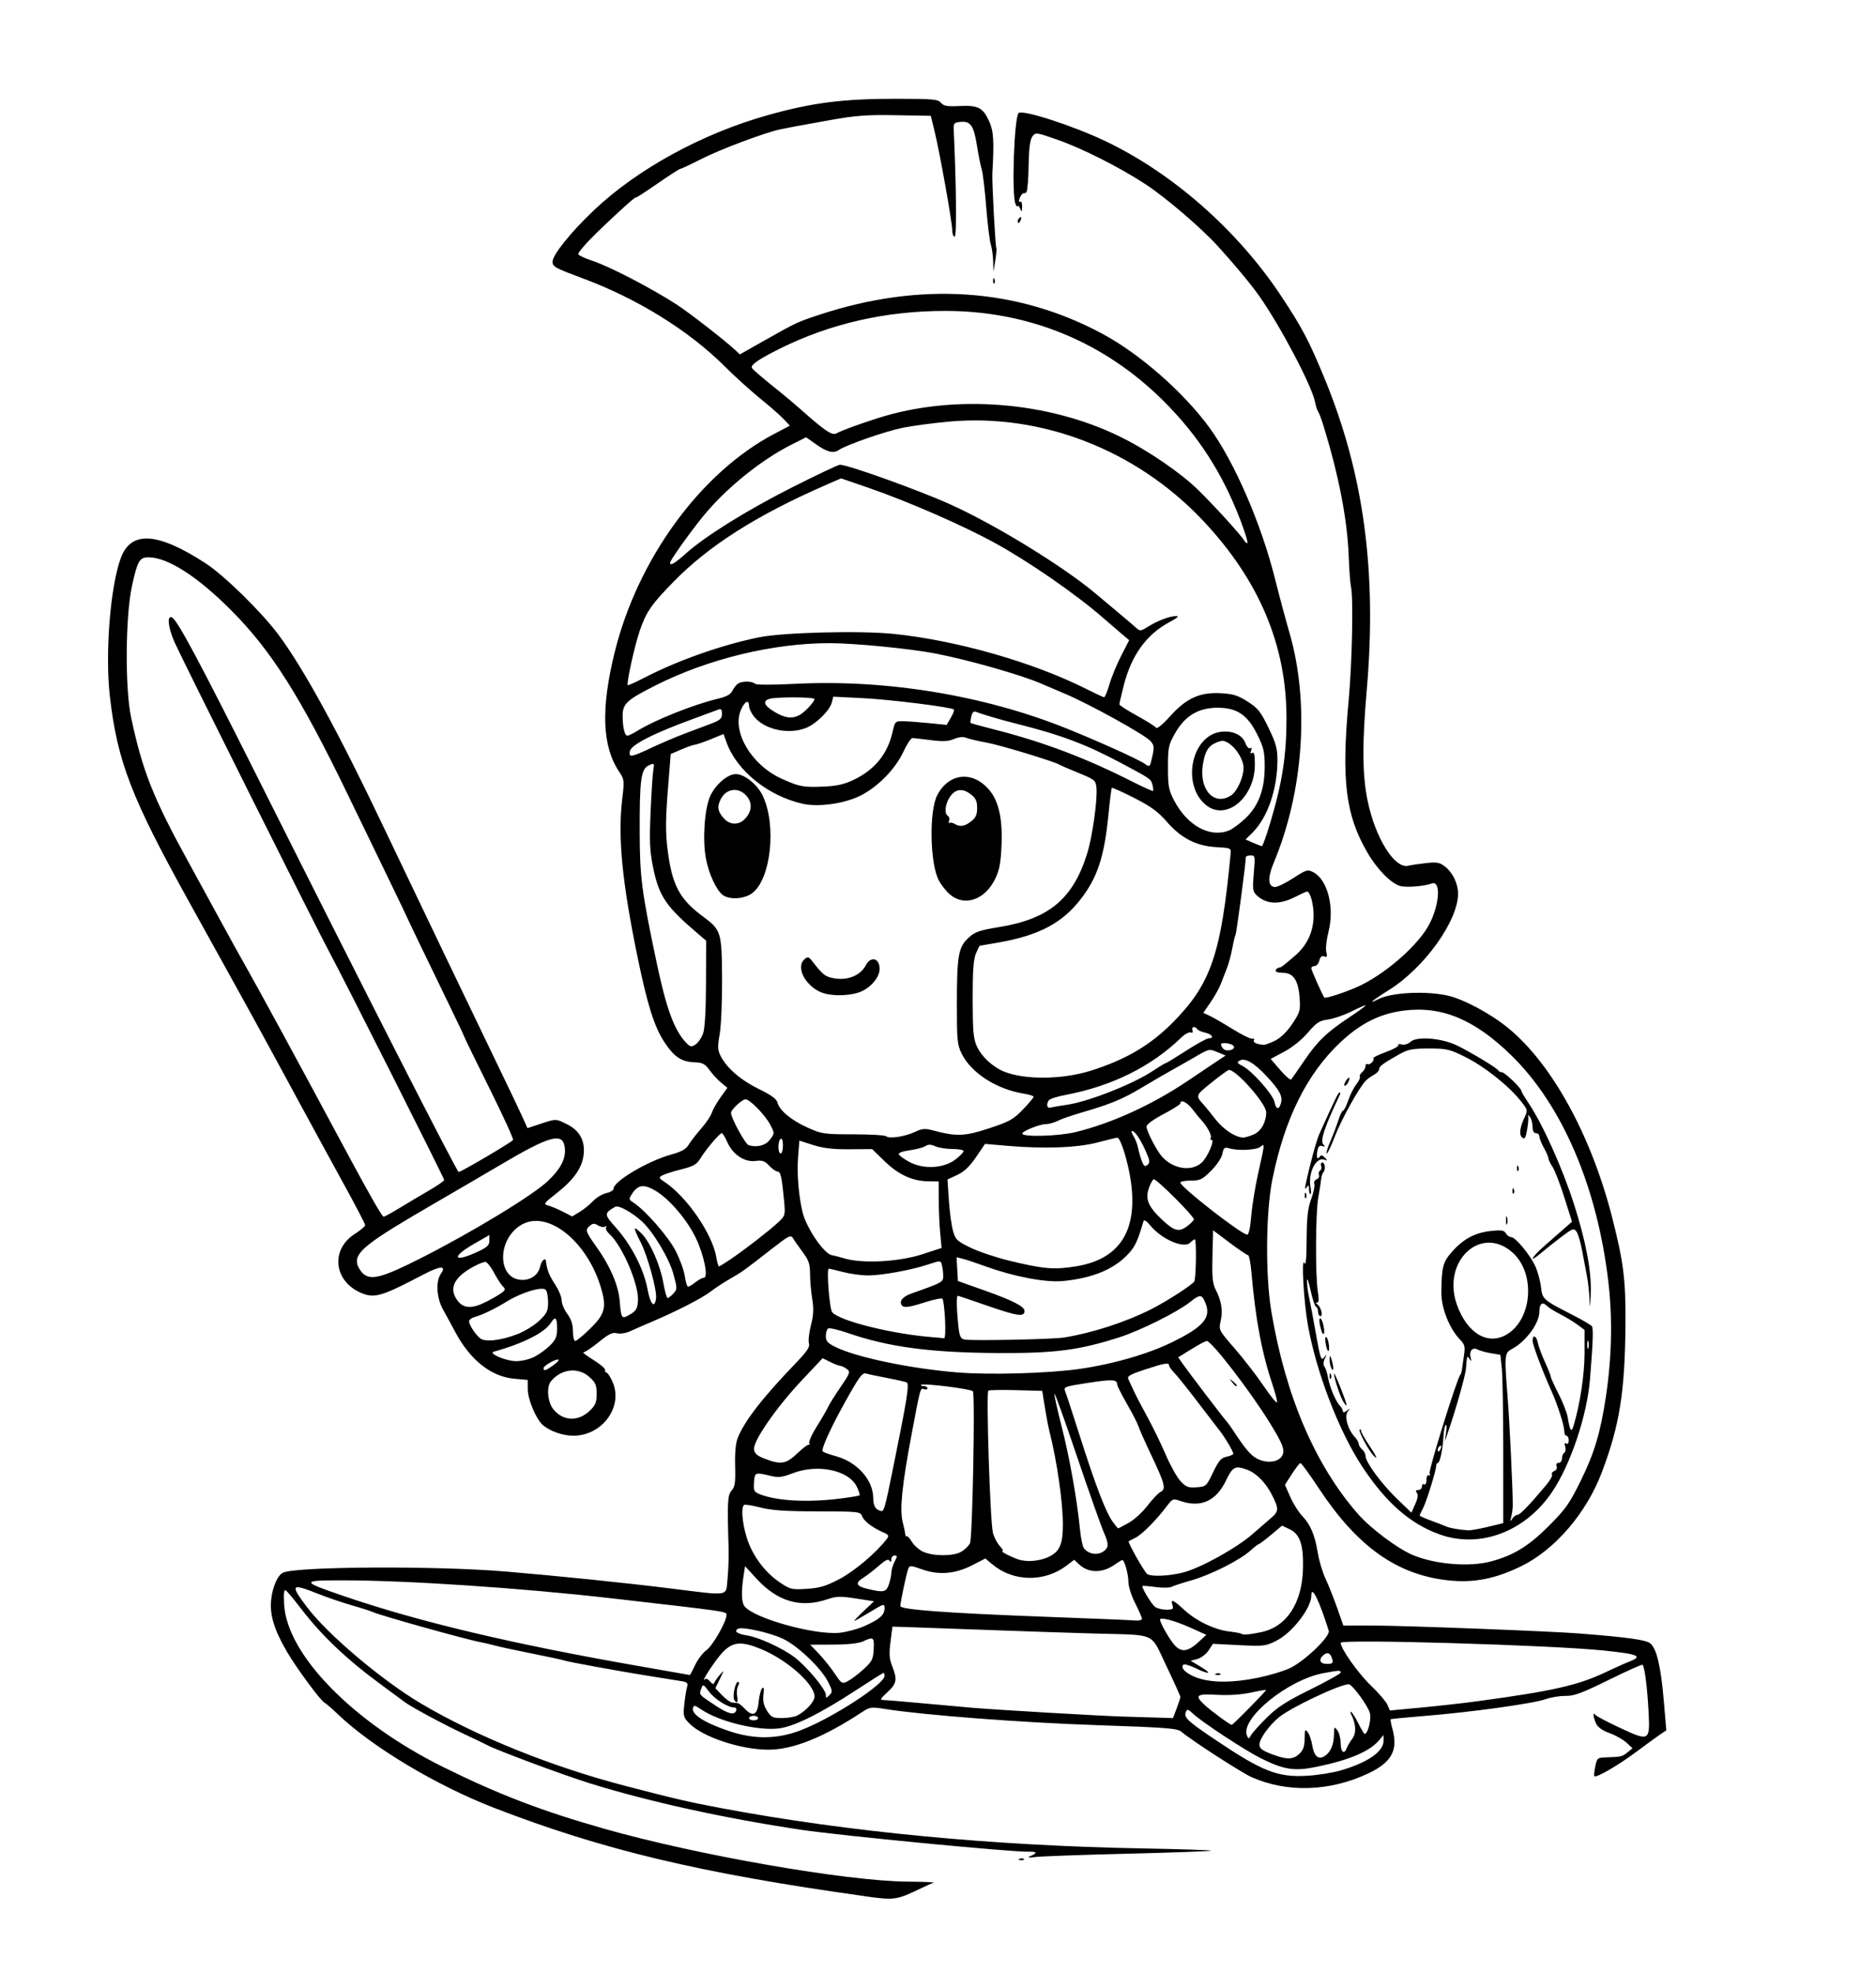 <?xml version="1.0" encoding="UTF-8" standalone="no"?>
<!-- Created with Inkscape (http://www.inkscape.org/) -->

<svg
   width="219.816mm"
   height="231.138mm"
   viewBox="0 0 219.816 231.138"
   version="1.1"
   id="svg1"
   xml:space="preserve"
   xmlns="http://www.w3.org/2000/svg"
   xmlns:svg="http://www.w3.org/2000/svg"><defs
     id="defs1"><clipPath
       clipPathUnits="userSpaceOnUse"
       id="clipPath3"><path
         id="path3"
         style="fill:#ff0000;fill-opacity:1;fill-rule:nonzero;stroke:none;stroke-width:0.265"
         d="M 117.464,-9.186 V 177.167 H 291.495 V -9.186 Z M 147.334,111.931 c 4.149,-0.092 4.552,4.357 -0.092,5.084 -1.195,0.187 -2.39,0.381 -3.57,0.655 -1.902,0.431 -3.801,0.869 -5.685,1.373 -4.843,1.295 -6.431,-3.457 -1.602,-4.804 2.039,-0.569 4.104,-1.04 6.168,-1.508 1.289,-0.299 2.595,-0.512 3.902,-0.719 0.31,-0.049 0.603,-0.075 0.88,-0.081 z" /></clipPath><clipPath
       clipPathUnits="userSpaceOnUse"
       id="clipPath29"><path
         id="path30"
         style="fill:#ff0000;fill-opacity:1;fill-rule:nonzero;stroke:none;stroke-width:0.265"
         d="M -43.23,-9.228 V 216.918 H 174.315 V -9.228 Z M 64.459,27.799 c 2.205,0.075 3.149,2.778 0.337,5.093 -1.015,0.835 -0.499,0.393 -1.541,1.333 -0.051,0.05 -0.1,0.101 -0.15,0.151 0.22,0.811 0.125,1.873 -0.521,3.116 -0.875,1.685 -1.749,3.37 -2.654,5.039 -0.978,1.836 -1.883,3.712 -2.891,5.53 -2.43,4.385 -6.499,1.653 -4.214,-2.809 0.315,-0.616 0.638,-1.229 0.953,-1.845 -0.007,-0.023 -0.015,-0.043 -0.022,-0.066 -0.595,-2.008 -0.069,-3.784 0.689,-5.659 1.274,-2.682 3.164,-4.982 5.254,-7.063 1.251,-1.138 0.627,-0.597 1.868,-1.628 0.964,-0.801 1.889,-1.157 2.675,-1.191 0.074,-0.003 0.146,-0.004 0.217,-0.001 z M 107.156,139.452 v 5.3e-4 h 1.332 c 3.185,0 4.318,2.034 3.452,3.522 1.261,1.236 0.77,3.284 -1.765,3.911 -0.549,0.616 -1.49,1.105 -2.851,1.261 -0.137,0.016 -0.274,0.031 -0.411,0.047 -2.651,0.305 -4.055,-0.978 -4.036,-2.332 -0.348,-0.335 -0.565,-0.745 -0.622,-1.186 -3.343,-0.946 -2.812,-4.861 1.596,-4.861 h 0.989 c 0.119,0 0.233,0.004 0.346,0.009 0.539,-0.217 1.168,-0.371 1.971,-0.371 z" /></clipPath><clipPath
       clipPathUnits="userSpaceOnUse"
       id="clipPath48"><path
         id="path49"
         style="fill:#ff0000;fill-opacity:1;fill-rule:nonzero;stroke:none;stroke-width:0.265"
         d="M 41.091,5.534 V 221.556 H 225.286 V 5.534 Z M 200.736,27.814 c 1.729,0.019 2.649,1.415 2.086,2.936 0.034,0.916 -0.448,2.032 -1.673,3.09 -1.147,0.992 -0.564,0.491 -1.752,1.502 -1.464,1.224 -2.914,2.469 -4.415,3.646 -1.776,1.393 -3.3,1.325 -4.092,0.54 -1.314,0.839 -2.65,1.642 -3.984,2.446 -4.294,2.588 -6.806,-1.809 -2.513,-4.397 1.384,-0.834 2.777,-1.656 4.133,-2.538 2.022,-1.284 4.052,-2.554 5.996,-3.956 1.191,-0.886 2.419,-1.714 3.69,-2.479 0.94,-0.565 1.799,-0.798 2.523,-0.79 z m -20.135,16.378 c 1.024,0.015 1.877,0.8 2.033,2.11 0.718,0.616 1.17,1.82 0.937,3.569 -0.199,1.498 -0.825,2.882 -1.489,4.224 -0.631,1.325 -1.475,2.521 -2.325,3.71 -0.383,0.58 -0.187,0.283 -0.588,0.891 -1.639,2.485 -3.795,2.512 -4.699,1.247 -2.336,3.06 -5.919,0.908 -3.888,-3.193 0.881,-1.779 1.751,-3.563 2.632,-5.343 0.834,-1.685 1.981,-2.401 2.971,-2.401 0.144,-8e-6 0.278,0.034 0.414,0.063 0.316,-0.73 0.627,-1.462 0.929,-2.198 0.772,-1.885 2.007,-2.694 3.073,-2.678 z" /></clipPath><clipPath
       clipPathUnits="userSpaceOnUse"
       id="clipPath83"><path
         id="path84"
         style="fill:#ff0000;fill-opacity:1;fill-rule:nonzero;stroke:none;stroke-width:0.265"
         d="M 132.474,-7.02 V 208.971 H 400.13 V -7.02 Z M 255.342,107.773 c 0.047,-0.001 0.095,-5.3e-4 0.143,0.002 1.045,0.054 2.19,0.946 2.813,2.886 0.307,0.956 0.456,1.952 0.58,2.946 0.105,0.896 0.146,1.798 0.173,2.7 0.049,0.457 0.091,0.915 0.134,1.373 0.032,0.334 -0.006,0.606 -0.033,0.887 0.917,0.087 1.972,0.687 2.893,1.982 0.57,0.801 1.075,1.645 1.573,2.491 0.431,0.671 0.926,1.295 1.376,1.954 0.093,0.157 0.186,0.314 0.279,0.471 1.353,2.285 0.702,4.101 -0.559,4.645 -1.02,0.911 -2.908,0.691 -4.385,-1.562 -0.239,-0.365 -0.478,-0.73 -0.729,-1.087 -0.216,-0.336 -0.388,-0.695 -0.574,-1.046 0.608,2.159 -0.889,3.607 -2.71,3.036 -0.616,0.275 -1.361,0.46 -2.342,0.399 -1.467,-0.091 -2.933,-0.193 -4.399,-0.296 -1.796,-0.111 -3.597,-0.198 -5.398,-0.193 -5.014,0.015 -5.014,-5.049 0,-5.065 1.903,-0.006 3.807,0.088 5.707,0.203 0.635,0.044 1.271,0.085 1.906,0.128 -2.172,-2.84 -4.36,-5.667 -6.601,-8.453 -2.161,-2.685 -1.065,-5.119 0.858,-5.113 0.628,0.002 1.345,0.277 2.066,0.876 0.364,-0.695 0.988,-1.1 1.69,-1.132 0.505,-0.023 1.05,0.149 1.567,0.543 0.093,-0.019 0.178,-0.065 0.274,-0.07 0.594,-0.032 1.239,0.203 1.815,0.734 -0.664,-2.602 0.469,-4.21 1.884,-4.241 z m 0.768,13.726 c -0.032,0.104 -0.068,0.203 -0.109,0.298 0.124,0.163 0.249,0.325 0.373,0.488 -0.098,-0.264 -0.22,-0.535 -0.254,-0.779 -0.004,-0.001 -0.007,-0.005 -0.01,-0.006 z m 30.329,39.335 h 0.777 c 5.014,0 5.014,5.065 0,5.065 h -0.777 c -5.014,0 -5.014,-5.065 0,-5.065 z" /></clipPath><clipPath
       clipPathUnits="userSpaceOnUse"
       id="clipPath102"><path
         id="path103"
         style="fill:#ff0000;fill-opacity:1;fill-rule:nonzero;stroke:none;stroke-width:0.265"
         d="M 245.095,-91.085 V 149.538 H 484.247 V -91.085 Z M 386.76,31.187 h 1.65 c 5.014,0 5.014,5.065 0,5.065 h -1.65 c -5.014,0 -5.014,-5.065 0,-5.065 z M 278.242,82.629 c 1.018,-0.028 2.247,0.632 3.228,2.236 0.354,0.578 0.768,1.115 1.156,1.669 -0.179,-0.355 -0.185,-0.572 0.174,-0.552 0.231,0.012 0.612,0.121 1.194,0.353 1.53,0.608 2.705,1.776 3.919,2.845 1.817,1.6 0.342,0.262 2.186,1.957 3.604,3.312 0.416,6.943 -3.167,3.954 -0.796,1.298 -2.871,1.492 -4.73,-0.776 -1.836,-2.239 -3.672,-4.499 -5.159,-6.99 -1.607,-2.69 -0.498,-4.649 1.199,-4.696 z m 48.669,29.818 c 0.832,-0.023 1.844,0.352 2.893,1.294 1.313,1.18 2.463,2.509 3.553,3.893 0.661,0.847 0.337,0.434 0.973,1.24 1.192,1.511 1.339,2.902 0.893,3.822 -0.016,1.86 -2.198,3.006 -4.869,1.014 -1.747,-1.303 -3.553,-2.525 -5.469,-3.568 -3.578,-1.948 -3.294,-5.278 -0.617,-5.341 0.191,-0.004 0.416,0.041 0.631,0.072 -0.168,-1.358 0.693,-2.391 2.01,-2.427 z" /></clipPath><clipPath
       clipPathUnits="userSpaceOnUse"
       id="clipPath113"><path
         id="path114"
         style="fill:#ff0000;fill-opacity:1;fill-rule:nonzero;stroke:none;stroke-width:0.265"
         d="m 157.066,-116.178 v 259.561 h 295.043 v -259.561 z M 393.264,24.766 c 0.581,0.011 1.242,0.145 1.968,0.439 0.12,0.049 0.24,0.098 0.36,0.146 4.647,1.882 2.736,6.584 -1.907,4.692 -0.149,-0.061 -0.299,-0.122 -0.449,-0.182 -3.917,-1.596 -3.112,-5.153 0.027,-5.095 z M 342.535,35.836 c 1.181,-0.021 2.405,1.064 2.649,3.402 0.172,1.646 0.305,3.295 0.421,4.946 0.065,0.913 0.111,1.827 0.156,2.741 0.246,5.008 -4.813,5.256 -5.059,0.248 -0.043,-0.879 -0.087,-1.758 -0.149,-2.635 -0.107,-1.53 -0.233,-3.058 -0.382,-4.584 -0.259,-2.651 1.026,-4.095 2.365,-4.118 z m -33.149,10.457 c 3.772,0.034 4.177,4.206 -0.279,5.096 -2.779,0.555 -5.597,1.027 -8.441,1.011 -5.014,-0.028 -5.014,-5.084 0,-5.064 2.507,0.01 4.994,-0.417 7.443,-0.913 0.461,-0.093 0.887,-0.134 1.277,-0.13 z" /></clipPath><clipPath
       clipPathUnits="userSpaceOnUse"
       id="clipPath120"><path
         id="path121"
         style="fill:#ff0000;fill-opacity:1;fill-rule:nonzero;stroke:none;stroke-width:0.265"
         d="M 344.491,-224.742 V 93.74 H 637.437 V -224.742 Z m 57.98,209.9 c 0.18,0.019 0.442,0.736 1.12,2.612 1.049,2.901 1.048,6.019 1.03,9.064 0.014,1.384 -0.104,2.763 -0.22,4.14 -0.594,7.065 -7.742,6.459 -7.137,-0.606 0.102,-1.192 0.212,-2.384 0.194,-3.582 0.01,-1.333 0.012,-2.65 -0.1,-3.98 -0.028,-0.332 -0.067,-0.662 -0.101,-0.994 -0.05,-0.273 -0.127,-0.542 -0.151,-0.819 -0.002,-0.026 0.051,-0.015 0.077,-0.022 v 5.291e-4 c 4.911,-1.36 4.827,-5.865 5.286,-5.815 z m 133.457,6.23 c 1.673,0.041 3.331,1.648 3.508,4.967 0.11,2.057 0.326,4.101 0.649,6.136 0.19,1.182 0.086,0.629 0.301,1.658 1.455,6.94 -5.614,8.389 -7.016,1.438 -0.27,-1.337 -0.151,-0.677 -0.36,-1.978 -0.342,-2.169 -0.587,-4.348 -0.701,-6.541 -0.194,-3.762 1.722,-5.726 3.618,-5.679 z" /></clipPath><clipPath
       clipPathUnits="userSpaceOnUse"
       id="clipPath135"><path
         id="path136"
         style="fill:#ff0000;fill-opacity:1;fill-rule:nonzero;stroke:none;stroke-width:0.265"
         d="M 477.204,-278.281 V 24.964 H 771.33 V -278.281 Z m 210.631,135.235 c 0.649,0.035 1.758,0.625 3.629,1.812 2.196,1.392 3.007,3.98 3.718,6.326 2.056,6.786 -4.882,8.854 -6.864,2.046 -0.027,-0.092 -0.73,-2.143 -0.731,-2.214 -7.9e-4,-0.063 0.207,0.09 0.187,0.03 -0.102,-0.312 -0.801,-0.228 -0.785,-0.595 0.214,-4.87 -0.582,-7.482 0.845,-7.405 z m -130.474,16.82 c 0.913,0.03 1.975,0.321 3.143,0.957 2.784,1.515 5.891,2.183 8.941,2.926 0.049,0.011 0.098,0.023 0.147,0.034 0.394,-0.233 0.868,-0.356 1.405,-0.343 0.586,0.014 1.246,0.191 1.956,0.556 0.817,-0.371 1.604,-0.614 2.297,-0.621 2.818,-0.029 4.295,2.613 2.367,5.305 3.089,4.801 -0.884,8.357 -4.597,5.381 -3.035,3.455 -7.309,1.009 -5.866,-3.51 -3.376,-0.823 -6.775,-1.657 -9.854,-3.322 -5.068,-2.74 -3.897,-7.494 0.06,-7.363 z" /></clipPath><clipPath
       clipPathUnits="userSpaceOnUse"
       id="clipPath194"><path
         id="path195"
         style="fill:#ff0000;fill-opacity:1;fill-rule:nonzero;stroke:none;stroke-width:0.265"
         d="M 586.953,-316.373 V -43.138 H 818.308 V -316.373 Z m 53.828,72.49 c 5.334,0.125 5.822,6.026 -0.496,7.199 -2.322,0.431 -4.653,0.82 -7,1.081 -7.047,0.783 -7.758,-6.323 -0.713,-7.127 2.146,-0.245 4.278,-0.598 6.401,-0.995 0.653,-0.122 1.257,-0.171 1.809,-0.158 z m 77.852,114.108 c 5.866,-0.176 6.487,6.105 -0.071,7.191 -0.65,0.108 -1.301,0.219 -1.95,0.334 -0.186,1.569 -1.657,3.152 -4.701,3.588 -1.375,0.197 -2.749,0.395 -4.116,0.642 -5.881,1.061 -7.651,-3.737 -3.89,-6.031 -0.444,-1.629 0.751,-3.612 4.075,-4.515 1.142,-0.31 2.302,-0.545 3.459,-0.789 0.65,-0.137 1.253,-0.199 1.805,-0.199 0.723,5.3e-4 1.355,0.112 1.9,0.302 0.75,-0.132 1.499,-0.273 2.248,-0.398 0.437,-0.073 0.851,-0.113 1.242,-0.125 z m -47.002,6.364 c 0.357,0.005 0.666,0.064 0.98,0.115 0.233,-0.014 0.459,-0.02 0.676,-0.017 5.137,0.085 6.028,4.924 1.742,6.653 -0.279,1.554 -1.868,3.015 -4.953,3.209 -1.326,0.083 -2.653,0.193 -3.983,0.181 -6.214,-0.058 -6.913,-5.512 -2.233,-6.827 0.301,-1.446 1.792,-2.735 4.474,-2.882 1.038,-0.211 0.525,-0.119 1.763,-0.315 0.547,-0.087 1.058,-0.124 1.532,-0.117 z m 99.073,6.165 c 0.899,0.004 1.966,0.251 3.169,0.818 2.023,0.953 3.732,2.451 5.497,3.8 0.855,0.653 1.413,1.334 1.839,2.011 0.19,0.084 0.377,0.171 0.568,0.253 0.084,0.036 0.127,0.087 0.208,0.124 0.489,0.022 1.013,0.09 1.575,0.215 1.253,0.28 2.423,0.79 3.569,1.351 4.569,2.236 4.099,6.224 1.184,7.095 -0.846,1.196 -2.706,1.953 -5.421,1.429 -0.562,-0.108 -1.188,-0.184 -1.733,-0.328 -1.776,-0.47 -3.097,-1.215 -3.97,-2.048 -0.964,0.147 -2.141,0.029 -3.489,-0.469 -0.123,-0.045 -0.246,-0.09 -0.368,-0.136 -3.715,-1.372 -4.651,-4.083 -3.594,-5.79 -0.64,-0.869 -0.889,-1.776 -0.757,-2.584 -2.495,-2.691 -1.481,-5.754 1.723,-5.739 z m -62.233,1.085 c 4.846,0.175 5.452,5.705 -0.564,7.221 -1.726,0.435 -3.461,0.814 -5.211,1.139 -6.971,1.294 -8.371,-5.705 -1.405,-7.023 1.627,-0.308 3.245,-0.645 4.849,-1.058 0.858,-0.221 1.637,-0.305 2.33,-0.28 z m -33.08,3.914 h 1.593 c 7.09,0 7.09,7.162 0,7.162 h -1.593 c -7.09,0 -7.09,-7.162 0,-7.162 z m 63.159,22.509 c 0.183,-0.003 0.366,-0.002 0.549,0.001 7.089,0.128 7.089,7.3 0,7.162 -1.22,-0.024 -2.435,0.137 -3.646,0.261 -7.053,0.722 -7.782,-6.406 -0.728,-7.125 1.272,-0.13 2.546,-0.281 3.825,-0.3 z" /></clipPath><clipPath
       clipPathUnits="userSpaceOnUse"
       id="clipPath198"><path
         id="path198"
         style="fill:#ff0000;fill-opacity:1;fill-rule:nonzero;stroke:none;stroke-width:0.265"
         d="m 554.032,-616.471 v 310.772 H 874.629 V -616.471 Z m 150.945,162.122 c 5.869,-0.061 6.366,6.229 -0.211,7.188 -4.826,0.703 -2.391,0.328 -7.302,1.126 -4.89,0.876 -9.753,2.076 -14.71,2.484 -7.066,0.582 -7.042,-6.332 0,-7.162 4.519,-0.533 8.968,-1.568 13.446,-2.371 5.065,-0.823 2.554,-0.436 7.532,-1.163 0.439,-0.064 0.854,-0.096 1.245,-0.1 z" /></clipPath><clipPath
       clipPathUnits="userSpaceOnUse"
       id="clipPath220"><path
         id="path221"
         style="fill:#ff0000;fill-opacity:1;fill-rule:nonzero;stroke:none;stroke-width:0.265"
         d="M 393.398,-651.944 V -304.562 h 319.202 v -347.382 z m 253.474,152.846 c 0.975,-0.028 1.955,0.539 2.718,1.606 0.253,-0.065 0.514,-0.096 0.778,-0.086 1.688,0.068 3.497,1.686 3.977,4.975 0.842,5.781 2.199,11.472 3.517,17.159 0.235,1.012 0.242,1.87 0.153,2.642 0.629,1.273 1.166,2.595 1.687,3.905 0.159,0.441 0.317,0.881 0.476,1.322 2.401,6.672 -4.362,9.094 -6.743,2.415 -0.113,-0.317 -0.226,-0.634 -0.339,-0.951 0.025,0.303 0.013,0.328 0.061,0.933 0.573,7.067 -6.576,7.642 -7.139,0.574 -0.092,-1.152 -0.088,-1.408 -0.115,-1.756 -0.912,-0.594 -1.773,-1.65 -2.395,-3.244 -0.409,-1.048 -0.805,-2.103 -1.282,-3.123 -1.879,-4.014 -0.199,-6.824 2.104,-6.821 0.415,5.3e-4 0.851,0.095 1.29,0.288 2.2e-4,-0.159 -0.004,-0.317 -0.004,-0.475 2.6e-4,-0.376 0.025,-0.727 0.063,-1.063 -0.74,-4.137 -1.426,-8.284 -1.979,-12.451 -0.496,-3.734 1.269,-5.791 3.173,-5.846 z m 19.151,17.42 c 1.492,0.032 3.161,1.245 4.111,3.964 0.812,2.325 1.342,4.731 1.842,7.138 1.441,6.942 -5.581,8.396 -7.014,1.452 -0.427,-2.069 -0.873,-4.14 -1.559,-6.142 -1.365,-3.983 0.44,-6.458 2.621,-6.412 z" /></clipPath><clipPath
       clipPathUnits="userSpaceOnUse"
       id="clipPath323"><path
         id="path324"
         style="fill:#ff0000;fill-opacity:1;fill-rule:nonzero;stroke:none;stroke-width:0.265"
         d="m 515.643,-800.924 v 283.048 c 1.969,0.455 3.921,0.98 5.869,1.518 0.752,-0.41 1.765,-0.662 3.051,-0.654 0.207,0 0.421,0.009 0.642,0.024 0.307,0.021 0.612,0.06 0.918,0.093 -3.058,-2.226 -2.445,-5.811 2.073,-5.804 0.384,0 0.796,0.027 1.236,0.083 1.633,0.207 2.23,0.236 3.923,0.685 7.728,2.049 15.198,5.065 22.638,7.95 6.351,2.397 12.408,5.456 18.45,8.527 4.516,2.296 4.145,6.211 1.26,7.086 h 142.148 c -3.64,-2.857 -7.374,-5.606 -11.353,-7.976 -4.95,-2.947 -3.981,-7.702 -0.128,-7.519 0.889,0.042 1.932,0.347 3.091,0.998 4.772,2.68 9.169,5.987 13.46,9.37 l 2.8,2.314 c 1.122,0.927 1.816,1.896 2.171,2.813 h 76.1 c -1.674,-6.323 -3.432,-12.623 -5.282,-18.897 -0.11,1.471 -0.198,2.944 -0.28,4.416 -0.394,7.079 -7.547,6.68 -7.151,-0.399 0.205,-3.67 0.423,-7.347 0.995,-10.982 0.465,-2.848 0.925,-5.704 1.655,-8.498 -3.097,-9.827 -6.259,-19.634 -9.667,-29.357 -1.466,-4.182 0.519,-6.903 2.794,-6.726 1.365,0.107 2.835,1.257 3.726,3.762 2.01,5.643 3.888,11.333 5.756,17.026 -0.788,-4.204 -1.484,-8.425 -2.013,-12.674 -0.437,-3.518 1.123,-5.455 2.903,-5.633 1.78,-0.178 3.78,1.403 4.224,4.92 0.413,3.278 0.928,6.539 1.505,9.788 0.251,-1.388 0.999,-2.303 1.932,-2.684 -0.077,-0.389 -0.143,-0.78 -0.221,-1.169 -0.597,-2.982 0.369,-4.861 1.772,-5.508 -0.549,-2.099 -1.048,-4.209 -1.374,-6.353 -0.566,-3.724 1.13,-5.644 3.031,-5.58 1.678,0.057 3.515,1.66 4.102,4.931 0.206,1.148 0.462,2.285 0.735,3.419 0.332,-1.812 1.405,-2.974 2.716,-3.096 1.557,-0.145 3.333,1.07 4.206,4.046 0.086,0.293 0.167,0.588 0.258,0.88 0.605,-2.301 2.095,-3.454 3.538,-3.454 1.567,-3e-5 3.075,1.357 3.326,4.072 0.496,-0.388 1.04,-0.655 1.633,-0.655 1.743,1.3e-4 3.615,1.692 3.984,5.046 v -243.199 z m 285.962,83.177 c 1.344,-0.017 2.482,0.86 2.851,2.339 0.108,-0.016 0.219,-0.068 0.325,-0.073 0.074,-0.003 0.148,-0.004 0.221,-0.002 v -5.3e-4 c 2.26,0.06 3.918,2.709 2.094,6.595 -0.374,0.797 -0.748,1.595 -1.122,2.392 -1.85,3.891 -3.617,7.822 -5.542,11.676 -1.342,2.685 -3.211,3.546 -4.712,3.25 -1.583,3.559 -4.21,4.164 -5.768,2.878 -0.94,1.041 -2.177,1.349 -3.269,0.89 -2.381,2.167 -4.82,1.727 -5.722,-0.038 -1.751,-0.909 -2.319,-3.574 0.141,-6.573 0.93,-1.134 1.778,-2.336 2.644,-3.519 0.466,-0.637 0.904,-1.293 1.362,-1.936 0.1,-0.299 0.199,-0.599 0.295,-0.9 0.375,-1.289 0.991,-2.487 1.417,-3.756 0.452,-1.29 1.021,-2.529 1.621,-3.756 0.273,-0.622 0.52,-1.256 0.763,-1.89 1.033,-2.689 2.751,-3.859 4.257,-3.858 0.167,2e-4 0.331,0.02 0.492,0.049 0.718,-0.552 1.467,-0.828 2.167,-0.853 0.034,-10e-4 0.067,0.004 0.101,0.004 0.492,-0.192 0.978,-0.313 1.433,-0.291 0.034,0.002 0.062,0.02 0.096,0.023 1.154,-1.83 2.595,-2.635 3.857,-2.651 z m -34.448,83.209 c 2.38,0.088 3.996,2.931 1.769,6.762 -0.205,0.353 -0.411,0.707 -0.617,1.06 -0.791,1.593 -1.494,3.221 -1.967,4.94 -1.884,6.835 -8.457,6.072 -7.107,-0.888 0.491,-2.533 1.521,-4.913 2.65,-7.218 0.276,-0.486 0.552,-0.971 0.828,-1.457 1.313,-2.312 3.016,-3.251 4.444,-3.199 z m 3.14,59.734 c 0.964,-0.039 2.151,0.255 3.51,1.003 1.769,0.973 3.422,2.138 5.139,3.199 6.031,3.728 2.258,9.825 -3.769,6.091 -1.44,-0.893 -2.861,-1.816 -4.278,-2.745 -4.632,-3.037 -4.043,-7.409 -0.601,-7.547 z m 56.247,30.714 c -0.127,3.358 -0.253,6.717 -0.381,10.075 0.35,1.947 0.717,3.891 1.064,5.839 -0.18,-5.307 -0.404,-10.612 -0.683,-15.914 z m -280.205,34.079 c 0.615,0.276 1.124,0.507 1.916,0.858 8.577,4.104 4.329,2.034 12.748,6.212 0.483,0.24 0.904,0.5 1.28,0.772 3.19,1.261 6.383,2.517 9.564,3.801 h 1.218 c -0.585,-0.141 -1.209,-0.367 -1.868,-0.702 -5.826,-2.966 -11.665,-5.923 -17.793,-8.233 -2.345,-0.91 -4.707,-1.807 -7.065,-2.707 z m -30.695,2.274 v 9.368 h 8.184 c -3.19,-1.734 -2.46,-5.881 2.982,-6.359 0.152,-0.013 0.305,-0.01 0.457,-0.022 -3.608,-1.024 -8.17,-2.261 -11.623,-2.988 z" /></clipPath><clipPath
       clipPathUnits="userSpaceOnUse"
       id="clipPath358"><path
         id="path359"
         style="fill:#ff0000;fill-opacity:1;fill-rule:nonzero;stroke:none;stroke-width:0.265"
         d="m 832.162,-950.671 -219.816,5.2e-4 v 210.74 c 0.687,0.089 1.374,0.183 2.058,0.288 4.709,0.59 9.416,1.215 14.064,2.179 1.393,0.343 2.652,0.629 4.021,1.056 0.177,0.055 0.347,0.128 0.521,0.191 3.416,-0.131 6.833,-0.235 10.25,-0.332 5.907,-0.163 11.816,-0.25 17.725,-0.251 5.909,-2.6e-4 11.817,0.086 17.723,0.27 3.929,0.146 7.853,0.38 11.776,0.649 5.002,0.343 4.655,5.397 -0.347,5.053 -3.859,-0.265 -7.721,-0.496 -11.587,-0.64 -0.776,-0.024 -1.553,-0.033 -2.329,-0.054 4.49,0.595 4.086,5.266 -0.75,4.969 -0.668,-0.041 -1.337,-0.082 -2.005,-0.123 -4.257,-0.232 -8.518,-0.423 -12.773,-0.698 3.352,0.696 6.748,1.107 10.159,1.416 4.075,0.439 8.145,0.912 12.217,1.366 4.292,0.427 8.585,0.831 12.881,1.213 4.887,0.446 9.788,0.731 14.695,0.825 5.431,0.078 10.861,0.122 16.292,0.007 4.764,-0.076 9.528,-0.177 14.285,-0.457 4.667,-0.248 9.343,-0.439 13.978,-1.072 4.192,-0.593 8.357,-1.345 12.446,-2.461 3.403,-0.881 6.798,-1.788 10.171,-2.776 1.776,-0.536 3.553,-1.065 5.329,-1.598 -8.296,1.341 -16.579,2.754 -24.803,4.49 -2.413,0.5 -4.598,0.986 -7.018,1.371 -2.18,0.347 -4.46,0.668 -6.631,0.097 -4.849,-1.275 -3.469,-5.791 1.455,-4.851 1.469,0.281 3.047,-0.026 4.496,-0.265 2.43,-0.401 4.207,-0.801 6.67,-1.312 13.822,-2.919 27.804,-4.96 41.745,-7.206 3.074,-1.727 6.115,-3.51 9.021,-5.511 0.877,-0.604 1.722,-1.254 2.583,-1.882 4.849,-4.127 8.642,-9.272 12.036,-14.615 0.873,-1.418 1.674,-2.876 2.459,-4.343 0.266,-4.557 0.505,-9.116 0.5,-13.683 -0.001,-1.962 0.016,-3.924 -0.003,-5.886 -0.006,-0.592 -0.025,-1.183 -0.037,-1.775 -0.165,-0.528 -0.321,-1.06 -0.488,-1.586 -1.48,-4.358 -2.961,-8.773 -5.234,-12.796 -1.542,-2.728 -0.553,-4.876 1.035,-5.053 0.952,-0.106 2.12,0.497 3.087,2.109 0.379,0.632 0.698,1.295 1.038,1.947 -0.063,-2.454 1.141,-3.683 2.393,-3.683 1.265,5e-5 2.576,1.253 2.672,3.758 0.095,2.465 0.177,4.93 0.279,7.394 0.41,0.445 0.78,1.067 1.058,1.91 0.328,0.996 0.432,1.194 0.588,2.403 0.042,0.331 0.079,0.733 0.116,1.128 z m -2.262,195.551 c -0.468,0.492 -0.915,1.003 -1.371,1.506 0.612,0.011 1.127,0.183 1.512,0.476 0.008,-0.253 0.018,-0.506 0.026,-0.759 0.009,-0.322 0.008,-0.771 0.018,-1.132 -0.063,-0.021 -0.122,-0.063 -0.184,-0.091 z m 0.018,5.565 c -0.347,0.375 -0.791,0.738 -1.366,1.066 -3.721,2.125 -7.429,4.273 -11.133,6.429 1.919,-0.44 3.834,-0.902 5.737,-1.409 2.857,-0.761 4.709,-1.336 6.62,-1.962 0.049,-1.375 0.093,-2.75 0.141,-4.124 z m -0.327,9.504 c -1.469,0.46 -3,0.908 -5.231,1.501 -6.589,1.752 -13.282,3.07 -20,4.221 -0.179,0.095 -0.357,0.193 -0.536,0.288 -0.244,0.132 -0.499,0.242 -0.743,0.372 -2.965,1.742 -5.931,3.484 -8.898,5.222 -4.065,2.412 -8.093,4.768 -12.103,7.264 -0.863,0.537 -1.714,1.092 -2.563,1.651 h 52.645 v -3.815 c -1.468,0.459 -3.166,-0.821 -3.026,-3.773 0.205,-4.308 0.313,-8.62 0.455,-12.93 z m -217.245,5.245 v 15.274 h 70.414 c -0.064,-0.006 -0.128,-0.012 -0.192,-0.018 -4.086,-0.455 -8.17,-0.93 -12.258,-1.37 -3.828,-0.338 -7.638,-0.804 -11.394,-1.625 -3.646,-0.918 -7.262,-1.95 -10.895,-2.918 -3.828,-0.844 -7.512,-2.137 -11.09,-3.721 -1.325,-0.578 -2.657,-1.145 -4.006,-1.669 -0.441,-0.079 -0.881,-0.158 -1.322,-0.235 -2.252,0.092 -4.503,0.194 -6.754,0.321 -2.648,0.15 -4.021,-1.187 -4,-2.523 -2.402,-0.495 -4.806,-0.977 -7.229,-1.348 -0.425,-0.053 -0.849,-0.115 -1.274,-0.168 z m 156.679,13.145 c -0.037,0.01 -0.073,0.021 -0.11,0.03 -3.338,0.91 -6.733,1.548 -10.144,2.099 h 6.524 c 0.033,-0.019 0.065,-0.037 0.098,-0.056 1.211,-0.69 2.422,-1.381 3.632,-2.073 z" /></clipPath></defs><g
     id="layer1"
     transform="translate(-649.968,917.027)"><path
       style="fill:#000000"
       d="m 705.712,-719.569 c -10.914,-0.55 -18.841,-1.138 -28.443,-2.111 -9.576,-0.97 -22.154,-2.457 -24.606,-2.909 -2.708,-0.499 -4.612,-1.419 -5.283,-2.552 -0.835,-1.409 -0.596,-3.817 0.572,-5.767 0.044,-0.073 -2.867,-0.149 -6.468,-0.17 -9.82,-0.057 -16.156,-0.777 -22.092,-2.508 -2.492,-0.727 -2.844,-0.901 -2.844,-1.406 0,-0.317 0.16,-0.796 0.356,-1.064 0.342,-0.468 0.447,-0.454 2.628,0.335 5.098,1.845 12.808,2.694 24.466,2.696 4.523,6.3e-4 7.739,0.102 7.739,0.244 0,0.134 -0.522,0.855 -1.16,1.602 -1.272,1.49 -1.901,3.214 -1.628,4.46 0.39,1.776 0.811,1.867 17.869,3.871 7.018,0.825 13.11,1.44 18.389,1.858 1.019,0.081 3.757,0.317 6.085,0.525 11.764,1.052 47.667,1.245 58.076,0.312 13.82,-1.239 18.245,-1.832 25.797,-3.456 12.852,-2.763 21.709,-6.352 31.163,-12.626 13.091,-8.688 22.149,-21.905 23.494,-34.28 0.373,-3.43 0.17,-9.498 -0.406,-12.119 -0.994,-4.525 -3.114,-9.354 -5.499,-12.524 -1.255,-1.668 -1.397,-1.988 -1.306,-2.939 l 0.102,-1.067 0.875,0.724 c 1.786,1.478 4.243,5.113 5.496,8.133 3.773,9.092 4.089,19.166 0.88,27.992 -2.831,7.785 -6.512,13.469 -12.714,19.633 -13.284,13.202 -31.168,20.616 -56.505,23.424 -12.193,1.351 -17.508,1.6 -36.116,1.691 -9.459,0.046 -17.972,0.045 -18.918,-0.003 z m -4.763,-20.529 c -19.188,-2.679 -30.64,-5.409 -43.392,-10.347 -6.711,-2.598 -14.206,-7.081 -18.209,-10.889 -0.774,-0.737 -1.509,-1.376 -1.632,-1.42 -0.406,-0.147 -3.335,-4.116 -4.43,-6.004 -1.514,-2.612 -2.029,-4.354 -1.817,-6.156 0.179,-1.522 0.793,-2.855 1.428,-3.099 1.858,-0.713 18.028,-0.785 25.982,-0.116 6.159,0.518 14.031,1.325 19.264,1.975 7.226,0.898 6.576,1.006 6.79,-1.138 0.098,-0.982 0.155,-2.56 0.125,-3.506 -0.17,-5.45 -0.126,-6.286 0.354,-6.817 0.391,-0.431 0.461,-0.928 0.409,-2.884 -0.041,-1.539 0.065,-2.682 0.304,-3.276 0.809,-2.012 2.897,-4.702 6.81,-8.773 1.323,-1.376 1.667,-1.895 1.535,-2.311 -0.094,-0.295 0.011,-1.244 0.232,-2.108 0.309,-1.207 0.344,-1.93 0.15,-3.113 -0.139,-0.848 -0.253,-2.165 -0.254,-2.928 -10e-4,-1.15 -0.148,-1.584 -0.861,-2.541 -0.473,-0.635 -0.984,-1.368 -1.136,-1.629 -0.249,-0.427 -0.498,-0.301 -2.514,1.275 -3.212,2.511 -3.42,2.66 -4.883,3.499 -0.728,0.417 -1.74,1.082 -2.249,1.478 -0.976,0.759 -3.998,2.311 -6.879,3.534 -0.946,0.402 -2.106,0.907 -2.578,1.124 -0.488,0.224 -1.143,0.323 -1.519,0.228 -0.526,-0.132 -0.963,0.079 -2.129,1.029 -0.807,0.657 -1.612,1.196 -1.788,1.196 -0.176,6e-4 0.334,0.401 1.135,0.89 0.8,0.489 1.425,1.024 1.389,1.19 -0.036,0.165 0.035,0.3 0.158,0.3 0.123,0 0.437,0.472 0.698,1.049 1.313,2.912 -1.149,6.336 -4.568,6.353 -1.226,0.006 -2.777,-0.538 -3.591,-1.261 -0.797,-0.707 -1.753,-2.987 -1.756,-4.186 l -0.003,-1.088 -1.588,-0.144 c -2.713,-0.246 -5.163,-2.189 -6.914,-5.486 -0.425,-0.8 -1.068,-1.98 -1.427,-2.621 -0.758,-1.351 -0.876,-3.294 -0.255,-4.182 0.698,-0.996 -0.056,-0.963 -2.062,0.091 -4.764,2.502 -5.669,2.782 -7.131,2.205 -3.351,-1.323 -3.817,-5.122 -0.857,-6.993 0.651,-0.411 1.183,-0.864 1.183,-1.005 0,-0.141 -1.089,-2.237 -2.42,-4.658 -1.331,-2.421 -3.904,-7.139 -5.717,-10.486 -4.665,-8.612 -4.304,-7.955 -12.565,-22.862 -6.688,-12.067 -8.332,-16.336 -9.208,-23.906 -0.582,-5.029 0.041,-12.936 1.282,-16.264 1.198,-3.212 4.282,-3.026 9.882,0.597 2.22,1.436 6.623,5.752 8.631,8.459 2.918,3.935 6.955,11.314 12.088,22.093 3.482,7.313 11.719,24.49 13.829,28.84 1.094,2.256 2.265,4.713 2.602,5.46 l 0.613,1.359 1.513,-0.499 c 1.869,-0.616 1.797,-0.618 3.14,0.053 1.457,0.728 2.112,1.93 1.93,3.544 -0.175,1.557 -1.14,2.934 -3.175,4.532 -1.52,1.194 -1.576,1.277 -0.973,1.439 0.352,0.095 1.127,0.421 1.722,0.724 l 1.082,0.553 0.889,-0.54 c 0.489,-0.297 1.197,-0.87 1.573,-1.273 0.376,-0.403 1.067,-0.816 1.535,-0.919 0.468,-0.103 0.851,-0.335 0.851,-0.517 0,-0.874 4.007,-3.246 6.775,-4.01 1.198,-0.331 1.723,-0.627 2.029,-1.145 0.227,-0.385 0.882,-1.233 1.455,-1.885 0.573,-0.652 1.135,-1.484 1.248,-1.848 0.113,-0.364 0.571,-1.173 1.018,-1.799 l 0.812,-1.137 -0.714,-0.582 c -0.393,-0.32 -1.005,-0.982 -1.36,-1.471 -0.55,-0.757 -0.819,-0.896 -1.813,-0.935 -1.5,-0.06 -2.357,-0.638 -3.486,-2.351 -1.189,-1.805 -1.996,-4.36 -3.157,-10.001 -1.811,-8.796 -2.322,-14.075 -1.789,-18.501 0.259,-2.15 0.243,-2.29 -0.351,-3.175 -2.007,-2.991 -2.173,-7.378 -0.532,-14.023 2.701,-10.935 10.098,-21.057 18.685,-25.569 l 1.841,-0.967 -0.74,-0.783 c -0.407,-0.431 -1.633,-1.504 -2.724,-2.386 -1.091,-0.881 -2.95,-2.565 -4.131,-3.742 -4.243,-4.229 -10.212,-7.937 -16.639,-10.335 -3.344,-1.248 -3.572,-1.374 -3.572,-1.971 0,-0.79 2.102,-3.409 4.794,-5.973 5.107,-4.863 12.748,-9.045 20.474,-11.205 5.211,-1.457 8.789,-1.908 15.081,-1.903 4.22,0.004 4.808,0.057 5.159,0.471 0.322,0.378 0.73,0.45 2.16,0.379 2.184,-0.109 2.761,0.184 3.475,1.764 0.538,1.19 0.605,2.245 0.386,6.129 -0.055,0.97 0.349,8.549 0.465,8.737 0.054,0.088 6.7e-4,0.748 -0.12,1.466 l -0.219,1.306 -0.031,-1.217 c -0.017,-0.67 -0.143,-1.562 -0.28,-1.984 -0.137,-0.422 -0.377,-2.393 -0.534,-4.379 -0.157,-1.987 -0.391,-3.951 -0.52,-4.366 -0.13,-0.414 -0.384,-1.686 -0.566,-2.826 -0.374,-2.352 -0.747,-2.886 -1.934,-2.77 -0.734,0.071 -0.823,0.169 -0.789,0.874 0.305,6.499 0.362,12.568 0.117,12.568 -0.158,0 -0.286,-0.327 -0.286,-0.728 0.002,-0.908 -1.455,-9.083 -2.063,-11.576 l -0.452,-1.852 -4.101,-0.072 c -3.442,-0.06 -4.696,0.035 -7.805,0.594 -4.373,0.787 -4.59,0.827 -5.734,1.065 -1.765,0.367 -7.023,2.341 -9.246,3.471 -1.254,0.638 -2.364,1.159 -2.467,1.159 -0.103,0 -1.309,0.777 -2.681,1.727 -1.372,0.95 -2.494,1.676 -2.494,1.614 0,-0.183 -2.049,1.656 -4.579,4.109 -1.299,1.26 -2.287,2.412 -2.196,2.559 0.091,0.148 0.79,0.473 1.552,0.723 2.069,0.679 6.938,3.199 9.985,5.17 1.422,0.92 5.636,4.192 6.806,5.285 l 0.588,0.549 2.984,-1.686 c 3.589,-2.028 3.774,-2.115 6.291,-2.946 11.886,-3.924 23.265,-3.153 33.269,2.255 4.368,2.361 9.438,6.81 12.46,10.935 2.934,4.005 6.092,11.288 7.714,17.793 0.445,1.782 1.213,4.648 1.708,6.367 2.344,8.143 1.615,18.535 -1.884,26.876 -0.729,1.738 -0.663,2.807 0.174,2.807 0.283,0 1.246,-0.473 2.14,-1.05 1.516,-0.98 1.672,-1.026 2.327,-0.687 1.689,0.873 2.517,4.134 1.78,7.01 -0.232,0.906 -0.345,1.956 -0.25,2.332 0.138,0.549 0.09,0.653 -0.24,0.526 -0.285,-0.109 -0.462,0.041 -0.574,0.486 -0.089,0.354 -0.338,0.644 -0.553,0.644 -0.216,0 -0.392,0.116 -0.392,0.259 0,0.207 1.225,2.967 1.521,3.427 0.121,0.188 3.02,-0.794 4.4,-1.49 3.147,-1.588 6.69,-4.766 7.904,-7.09 1.228,-2.35 1.385,-5.206 0.263,-4.771 -0.792,0.307 -2.899,0.482 -3.621,0.301 -1.078,-0.27 -2.72,-1.925 -3.877,-3.907 -2.578,-4.414 -3.081,-8.476 -2.211,-17.858 0.409,-4.415 0.564,-12.078 0.269,-13.331 -0.084,-0.358 -0.203,-1.96 -0.264,-3.561 -0.164,-4.293 -1.136,-9.336 -2.934,-15.214 -0.245,-0.8 -0.535,-1.574 -0.645,-1.72 -0.11,-0.146 -0.272,-0.644 -0.36,-1.107 -0.353,-1.864 -3.945,-8.705 -6.505,-12.386 -0.923,-1.327 -2.939,-3.756 -4.917,-5.924 -1.93,-2.115 -6.053,-5.649 -8.377,-7.18 -3.062,-2.018 -7.477,-4.247 -10.486,-5.295 -2.385,-0.831 -2.469,-0.841 -2.836,-0.356 -0.248,0.328 -0.395,1.273 -0.426,2.749 -0.026,1.237 -0.072,2.428 -0.102,2.646 -0.03,0.218 -0.072,0.605 -0.093,0.86 -0.021,0.255 -0.17,0.433 -0.329,0.397 -0.16,-0.036 -0.396,0.208 -0.526,0.543 -0.152,0.392 -0.143,0.551 0.025,0.447 0.149,-0.092 0.253,0.157 0.242,0.582 -0.016,0.654 -0.046,0.68 -0.246,0.214 -0.125,-0.291 -0.244,-0.41 -0.265,-0.265 -0.02,0.146 -0.14,0.026 -0.265,-0.265 -0.467,-1.087 -0.156,-10.118 0.366,-10.641 0.436,-0.436 6.281,1.446 10.085,3.248 7.905,3.745 15.518,10.429 20.626,18.109 2.504,3.766 3.321,5.314 5.158,9.784 4.588,11.162 6.127,22.582 4.919,36.519 -0.546,6.3 -0.516,9.893 0.107,12.915 0.9,4.361 3.156,7.979 4.746,7.611 0.38,-0.088 1.346,-0.231 2.147,-0.317 1.254,-0.135 1.56,-0.073 2.215,0.445 0.873,0.691 1.489,1.992 1.489,3.141 0,3.191 -3.961,8.71 -8.105,11.293 -1.954,1.218 -2.587,1.768 -1.222,1.062 1.518,-0.785 5.597,-0.988 8.136,-0.405 1.9,0.436 5.057,2.138 7.112,3.833 5.12,4.223 9.7,12.593 12.148,22.203 1.332,5.227 1.588,7.302 1.544,12.536 -0.065,7.909 -0.684,11.767 -2.776,17.296 -1.799,4.757 -5.485,9.046 -9.431,10.975 -3.021,1.476 -5.548,1.975 -8.473,1.671 -6.055,-0.63 -10.726,-3.935 -15.25,-10.793 -1.08,-1.637 -2.048,-2.97 -2.151,-2.961 -0.103,0.008 -0.554,0.586 -1.002,1.284 l -0.814,1.269 0.629,1.428 c 0.346,0.785 0.974,1.785 1.396,2.221 0.963,0.997 1.491,2.251 1.828,4.344 0.145,0.901 0.553,2.257 0.906,3.013 0.353,0.756 0.966,2.297 1.362,3.425 l 0.72,2.051 3.479,0.003 c 3.57,0.003 20.8,0.664 24.116,0.926 5.764,0.455 7.853,0.745 8.369,1.163 0.75,0.607 1.248,2.727 1.589,6.763 l 0.29,3.43 -0.614,0.406 c -0.337,0.223 -1.627,1.161 -2.865,2.084 -2.181,1.625 -4.723,3.103 -4.949,2.878 -0.061,-0.061 -0.013,-0.575 0.105,-1.142 0.205,-0.982 0.266,-1.034 1.261,-1.064 1.761,-0.054 1.894,-0.085 2.51,-0.583 l 0.597,-0.483 -0.711,-0.659 c -0.391,-0.363 -1.285,-0.866 -1.986,-1.118 -0.839,-0.302 -1.378,-0.684 -1.576,-1.119 -0.34,-0.746 -0.408,-1.458 -0.098,-1.026 0.107,0.149 1.435,0.849 2.951,1.556 3.394,1.582 3.478,1.534 3.298,-1.914 -0.149,-2.853 -0.457,-5.252 -0.708,-5.503 -0.064,-0.064 -1.849,0.736 -3.965,1.778 -3.158,1.555 -4.065,1.891 -5.057,1.871 -0.664,-0.013 -1.717,0.16 -2.338,0.385 -1.397,0.505 -8.784,1.53 -14.095,1.954 -2.183,0.175 -4.007,0.354 -4.054,0.398 -0.047,0.044 0.042,0.538 0.197,1.097 0.7,2.52 -0.065,3.941 -2.823,5.247 -4.483,2.123 -9.492,2.285 -13.656,0.444 -1.211,-0.536 -7.094,-4.339 -8.239,-5.326 -0.463,-0.4 -1.712,-0.496 -10.054,-0.779 -8.692,-0.294 -20.221,-1.177 -24.709,-1.893 -1.576,-0.251 -1.755,-0.227 -2.646,0.362 -4.477,2.956 -8.124,4.42 -10.99,4.413 -3.249,-0.008 -7.672,-1.474 -9.245,-3.065 -0.7,-0.708 -0.747,-0.878 -0.608,-2.222 0.083,-0.8 0.227,-1.715 0.322,-2.034 0.147,-0.498 0.048,-0.598 -0.715,-0.721 -0.487,-0.078 -2.077,-0.332 -3.532,-0.563 -3.605,-0.573 -9.706,-1.685 -10.161,-1.852 -0.204,-0.075 -1.871,-0.434 -3.704,-0.799 -1.833,-0.364 -3.809,-0.791 -4.391,-0.948 -0.582,-0.157 -1.356,-0.338 -1.72,-0.402 -1.52,-0.269 -11.69,-3.11 -12.568,-3.511 -0.291,-0.133 -1.422,-0.497 -2.514,-0.809 -1.091,-0.312 -2.862,-0.916 -3.935,-1.343 -3.178,-1.265 -3.305,-1.112 -1.29,1.559 2.429,3.22 8.797,8.6 13.409,11.327 6.472,3.828 15.269,7.374 23.831,9.606 5.964,1.555 7.465,1.903 11.377,2.637 14.784,2.773 31.67,4.385 49.288,4.706 4.48,0.082 8.094,0.2 8.03,0.264 -0.064,0.064 -4.432,0.222 -9.707,0.352 -5.275,0.13 -10.139,0.302 -10.808,0.383 -0.934,0.113 -1.079,0.086 -0.622,-0.113 0.83,-0.363 0.743,-0.529 -0.265,-0.505 -2.03,0.05 -22.075,-1.882 -26.657,-2.569 -9.009,-1.351 -17.793,-3.283 -24.739,-5.443 -3.091,-0.961 -10.928,-3.878 -12.009,-4.471 -0.235,-0.128 -1.498,-0.734 -2.808,-1.346 -2.257,-1.055 -6.233,-3.198 -6.856,-3.695 -0.158,-0.127 -1.3,-0.968 -2.537,-1.87 -4.201,-3.064 -7.182,-5.881 -9.669,-9.14 -0.8,-1.048 -1.586,-1.987 -1.746,-2.086 -0.204,-0.126 -0.26,0.368 -0.187,1.659 0.333,5.891 8.087,13.82 18.613,19.032 6.514,3.226 11.554,5.157 18.918,7.248 10.896,3.095 28.328,6.133 35.515,6.189 1.852,0.015 3.222,0.072 3.043,0.128 -0.179,0.056 -0.801,0.332 -1.383,0.613 -2.977,1.438 -3.145,1.462 -6.747,0.959 z m 55.842,-14.725 c 3.152,-0.921 5.017,-2.213 5.006,-3.468 l -0.006,-0.678 -0.457,0.553 c -1.123,1.357 -3.492,2.372 -7.427,3.182 -2.563,0.527 -3.806,0.331 -6.516,-1.026 -1.838,-0.92 -6.823,-4.192 -7.871,-5.167 -0.632,-0.587 -0.741,-0.615 -0.889,-0.227 -0.248,0.647 0.192,1.055 3.608,3.345 5.396,3.618 7.164,4.306 10.569,4.117 1.237,-0.069 3.03,-0.353 3.983,-0.632 z m -4.86,-1.943 c 0.464,-0.435 0.614,-0.87 0.621,-1.786 0.007,-1.07 0.05,-1.156 0.364,-0.742 0.196,0.258 0.429,0.927 0.518,1.487 0.209,1.307 0.721,1.771 1.451,1.315 0.701,-0.438 1.096,-1.351 1.106,-2.555 0.008,-0.919 0.033,-0.948 0.397,-0.466 0.214,0.282 0.388,0.967 0.388,1.521 0,1.041 0.417,1.359 0.715,0.545 0.093,-0.255 0.382,-0.741 0.642,-1.08 0.485,-0.632 0.447,-1.726 -0.098,-2.788 -0.14,-0.272 -0.148,-0.43 -0.019,-0.35 0.129,0.08 0.506,0.689 0.839,1.355 0.332,0.665 0.661,1.21 0.731,1.21 0.375,0 0.812,-1.748 0.611,-2.447 -0.259,-0.902 -2.081,-3.375 -2.483,-3.37 -1.071,0.015 -6.86,2.764 -8.208,3.898 -1.153,0.97 -2.239,2.495 -2.248,3.157 -0.006,0.454 0.288,0.69 1.382,1.111 1.804,0.693 2.541,0.69 3.29,-0.014 z m -58.484,-2.737 c 3.626,-1.365 9.884,-5.414 9.884,-6.395 0,-0.191 -0.057,-0.347 -0.126,-0.347 -0.069,0 -1.476,0.884 -3.126,1.965 -4.252,2.784 -7.329,4.314 -9.13,4.539 -2.453,0.306 -6.94,-0.78 -9.05,-2.191 -0.821,-0.549 -0.937,-0.569 -1.02,-0.173 -0.156,0.74 1.363,1.704 4.195,2.66 2.961,1 5.612,0.982 8.372,-0.057 z m 54.693,-1.526 c 1.223,-1.208 2.297,-1.9 5.093,-3.28 1.949,-0.962 3.543,-1.85 3.543,-1.975 0,-0.289 -0.111,-0.285 -2.002,0.062 -4.18,0.767 -9.783,5.329 -8.982,7.314 0.175,0.435 0.21,0.431 0.493,-0.061 0.167,-0.291 1.002,-1.218 1.855,-2.06 z m -2.056,-1.13 c 1.079,-1.1 1.961,-2.038 1.961,-2.084 0,-0.047 -0.804,0.089 -1.786,0.301 -1.131,0.245 -2.586,0.341 -3.969,0.262 -2.438,-0.139 -2.675,0.054 -1.455,1.189 0.758,0.706 2.97,2.332 3.172,2.332 0.064,0 0.998,-0.9 2.077,-2 z m -57.57,1.206 c 0,-0.146 -0.238,-0.265 -0.529,-0.265 -0.291,0 -0.529,0.119 -0.529,0.265 0,0.146 0.238,0.265 0.529,0.265 0.291,0 0.529,-0.119 0.529,-0.265 z m 4.581,-0.297 c 1.013,-0.521 2.033,-1.635 2.033,-2.223 0,-1.456 -3.219,-4.313 -6.274,-5.57 -2.313,-0.951 -3.304,-0.864 -4.508,0.396 -0.822,0.86 -2.711,3.752 -2.047,3.133 0.115,-0.107 0.377,0.012 0.582,0.265 0.269,0.331 0.412,0.368 0.51,0.132 0.075,-0.18 0.371,-0.597 0.657,-0.926 0.509,-0.585 0.508,-0.574 -0.011,0.496 l -0.532,1.095 0.787,0.823 c 0.433,0.453 0.964,0.838 1.181,0.856 0.217,0.018 0.507,0.048 0.644,0.066 0.137,0.018 0.499,0.301 0.804,0.628 0.963,1.034 1.506,0.79 1.654,-0.743 0.071,-0.736 0.255,-1.465 0.41,-1.62 0.198,-0.198 0.244,0.02 0.156,0.743 -0.09,0.737 0.026,1.266 0.414,1.884 0.481,0.767 0.671,0.86 1.751,0.86 0.667,0 1.472,-0.134 1.79,-0.297 z m -7.37,-1.837 c -0.241,-0.39 0.108,-2.099 0.429,-2.099 0.168,0 0.173,0.167 0.013,0.466 -0.137,0.256 -0.187,0.792 -0.111,1.191 0.141,0.739 -0.017,0.951 -0.331,0.443 z m 51.833,1.001 c 0.238,-0.623 0.433,-1.227 0.433,-1.341 0,-0.114 -0.736,-1.746 -1.635,-3.626 -1.919,-4.013 -1.02,-3.601 -8.287,-3.803 -2.765,-0.077 -8.242,-0.259 -12.171,-0.404 -3.929,-0.146 -8.156,-0.297 -9.393,-0.337 l -2.249,-0.072 -0.229,1.782 c -0.183,1.423 -0.143,1.997 0.198,2.85 0.626,1.564 0.537,2.041 -0.565,3.054 -0.827,0.76 -0.904,0.912 -0.463,0.916 0.291,0.002 2.375,0.175 4.63,0.384 2.256,0.209 4.875,0.446 5.821,0.526 2.788,0.238 15.011,0.951 17.595,1.026 1.31,0.038 3.169,0.094 4.131,0.124 l 1.75,0.054 z m -51.611,0.251 c 0.074,-0.194 -0.019,-0.353 -0.207,-0.353 -0.751,0 -2.28,-0.952 -2.959,-1.843 -0.704,-0.923 -0.723,-0.93 -0.94,-0.343 -0.254,0.688 -0.283,0.654 1.643,1.93 1.533,1.015 2.24,1.19 2.464,0.609 z m 86.837,-1.089 c 8.927,-1.213 11.805,-1.867 15.081,-3.426 1.019,-0.485 2.239,-1.031 2.712,-1.214 1.661,-0.641 1.12,-0.878 -2.977,-1.304 -6.174,-0.642 -30.824,-1.367 -30.824,-0.906 0,0.678 2.042,3.571 3.519,4.985 0.912,0.873 1.79,1.894 1.952,2.268 l 0.295,0.68 3.665,-0.344 c 2.016,-0.189 4.975,-0.521 6.576,-0.739 z m -76.083,-2.295 c -0.82,-1.612 -3.558,-4.217 -5.286,-5.03 -1.563,-0.735 -4.804,-1.451 -5.269,-1.163 -0.482,0.298 -0.08,0.592 1.059,0.774 1.445,0.231 4.181,1.492 5.62,2.591 1.42,1.085 3.627,3.743 3.627,4.369 0,0.417 0.036,0.421 0.42,0.038 0.383,-0.383 0.368,-0.52 -0.17,-1.578 z m 4.176,-1.463 c 0.992,-0.907 1.12,-1.162 1.179,-2.341 0.071,-1.421 -0.022,-1.491 -1.239,-0.921 -0.513,0.24 -1.75,0.375 -3.496,0.382 l -2.702,0.01 1.011,1.058 c 0.556,0.582 1.391,1.624 1.855,2.315 0.826,1.229 0.86,1.249 1.562,0.886 0.395,-0.204 1.218,-0.829 1.83,-1.389 z m 46.242,0.996 c 1.31,-0.271 2.965,-0.767 3.679,-1.103 1.743,-0.821 4.782,-3.738 4.578,-4.395 -1.105,-3.549 -2.039,-5.435 -2.039,-4.119 0,1.451 -2.224,4.337 -4.057,5.266 -1.304,0.661 -1.496,0.684 -4.416,0.537 l -3.053,-0.153 -0.521,0.784 c -0.286,0.431 -0.875,0.877 -1.308,0.992 l -0.788,0.207 1.185,0.71 c 1.428,0.856 1.007,0.943 -0.655,0.136 -0.656,-0.318 -1.28,-0.491 -1.387,-0.384 -0.386,0.386 0.385,1.104 1.661,1.547 1.705,0.592 4.18,0.583 7.121,-0.025 z m -4.944,-0.475 c 0.191,-0.076 0.419,-0.067 0.507,0.021 0.088,0.088 -0.068,0.15 -0.347,0.139 -0.308,-0.013 -0.371,-0.075 -0.16,-0.16 z m -61.039,-1.014 c 0.309,-0.657 0.912,-1.444 1.341,-1.75 0.721,-0.513 2.334,-3.341 2.334,-4.091 0,-0.437 0.428,-0.374 -13.361,-1.957 -10.666,-1.224 -24.059,-2.12 -31.696,-2.12 -4.875,0 -4.854,0.117 0.343,1.889 8.82,3.007 19.773,5.599 34.528,8.172 3.201,0.558 5.85,1.023 5.886,1.033 0.036,0.01 0.318,-0.519 0.626,-1.177 z m 74.658,-0.661 c -0.188,-0.718 -0.548,-0.902 -1.013,-0.515 -0.645,0.535 -0.457,1.049 0.384,1.049 0.641,0 0.746,-0.089 0.63,-0.533 z m -15.748,-1.961 0.988,-0.907 -1.852,-0.836 c -1.84,-0.831 -3.572,-1.288 -3.572,-0.943 0,0.321 0.84,1.852 1.5,2.733 0.846,1.129 1.668,1.116 2.936,-0.047 z m -39.105,-1.921 c 1.786,-0.782 2.39,-1.311 2.39,-2.092 0,-0.584 -0.057,-0.569 -1.715,0.438 -0.943,0.573 -1.77,1.042 -1.837,1.042 -0.067,0 0.427,-0.518 1.097,-1.152 l 1.219,-1.152 -2.116,-0.329 c -1.832,-0.285 -2.283,-0.273 -3.36,0.093 -3.112,1.056 -5.83,0.269 -8.274,-2.397 l -1.36,-1.484 -0.16,1.027 c -0.307,1.969 -0.267,3.229 0.117,3.696 1.159,1.409 8.193,3.363 11.097,3.083 0.8,-0.077 2.106,-0.425 2.901,-0.774 z m 46.546,0.692 c 2.982,-0.639 4.797,-3.44 4.877,-7.522 0.053,-2.734 -0.368,-3.959 -1.555,-4.523 l -0.902,-0.428 -1.298,1.086 c -0.714,0.598 -1.363,1.086 -1.443,1.086 -0.08,0 -0.513,0.336 -0.963,0.747 -1.212,1.107 -4.63,2.834 -6.888,3.48 -1.091,0.312 -2.163,0.662 -2.381,0.777 -0.218,0.115 -1.052,0.123 -1.852,0.017 -0.8,-0.106 -1.491,-0.162 -1.534,-0.124 -0.15,0.128 1.047,2.115 1.473,2.445 0.235,0.182 0.829,0.331 1.32,0.331 0.773,0 0.871,-0.071 0.725,-0.529 -0.248,-0.781 0.07,-0.653 1.379,0.553 1.412,1.302 3.552,2.327 5.286,2.533 0.7,0.083 1.322,0.197 1.383,0.252 0.19,0.174 1.005,0.112 2.374,-0.182 z m -13.994,-1.561 c 0,-0.141 -0.357,-0.96 -0.794,-1.819 -0.437,-0.859 -0.794,-1.976 -0.794,-2.482 0,-0.914 -0.461,-2.586 -0.713,-2.586 -0.072,0 -0.467,0.239 -0.878,0.531 -1.435,1.022 -3.072,1.021 -4.171,-0.004 l -0.592,-0.551 -0.872,0.665 c -2.599,1.982 -6.247,1.93 -8.709,-0.124 l -0.831,-0.693 -1.479,0.763 c -2.018,1.041 -3.938,1.213 -5.881,0.527 -1.376,-0.486 -1.517,-0.494 -1.671,-0.094 -0.212,0.552 -0.927,3.93 -0.927,4.38 0,0.407 5.303,0.807 16.14,1.219 8.304,0.315 10.417,0.403 11.443,0.475 0.4,0.028 0.728,-0.065 0.728,-0.206 z m -29.659,-4.016 c 0.16,-0.458 0.291,-1.083 0.292,-1.389 8.9e-4,-0.306 0.172,-0.883 0.381,-1.283 0.33,-0.633 0.33,-0.728 -0.002,-0.728 -0.21,0 -0.383,0.208 -0.385,0.463 -0.003,0.322 -0.067,0.364 -0.21,0.139 -0.147,-0.231 -0.504,-0.059 -1.253,0.603 -0.576,0.51 -1.375,1.127 -1.775,1.373 -1.022,0.627 -0.907,1.008 0.397,1.321 1.954,0.47 2.235,0.415 2.554,-0.499 z m -5.784,-0.641 c 1.74,-0.91 4.361,-3.129 5.525,-4.676 0.305,-0.406 0.255,-0.503 -0.412,-0.795 -1.254,-0.549 -2.255,-1.318 -2.47,-1.899 -0.195,-0.527 -0.392,-0.548 -5.199,-0.557 -3.787,-0.007 -5.408,-0.116 -6.696,-0.45 -0.935,-0.243 -1.798,-0.381 -1.918,-0.306 -0.384,0.238 -0.235,2.112 0.306,3.846 0.643,2.061 2.1,4.036 3.848,5.215 1.247,0.842 1.413,0.882 3.179,0.771 1.516,-0.095 2.231,-0.309 3.836,-1.149 z m 40.292,-0.773 c 2.042,-0.532 6.256,-2.869 8.111,-4.499 0.828,-0.728 1.823,-1.59 2.21,-1.916 0.867,-0.73 0.875,-1.074 0.068,-2.656 -0.734,-1.439 -1.818,-2.547 -2.886,-2.951 -1.414,-0.534 -1.727,-0.379 -2.499,1.238 -1.159,2.429 -2.971,3.241 -5.366,2.407 -0.843,-0.294 -0.914,-0.267 -1.561,0.593 -1.212,1.612 -2.888,3.309 -3.643,3.69 -0.406,0.205 -0.783,0.401 -0.836,0.435 -0.155,0.099 1.845,3.639 2.178,3.854 0.501,0.323 2.611,0.227 4.224,-0.194 z m 36.029,-1.286 c 2.654,-0.708 4.408,-1.779 6.76,-4.128 1.981,-1.979 2.449,-2.638 3.762,-5.302 1.605,-3.255 2.336,-5.701 2.966,-9.919 0.683,-4.575 0.78,-9.095 0.286,-13.364 -1.29,-11.141 -5.405,-20.755 -11.382,-26.591 -4.324,-4.222 -8.188,-5.818 -12.656,-5.228 -2.77,0.366 -5.032,1.509 -7.394,3.736 -3.907,3.685 -6.507,8.933 -7.939,16.024 -0.776,3.842 -0.833,11.262 -0.12,15.498 1.665,9.889 5.132,17.989 10.153,23.719 1.463,1.67 4.585,4.014 6.361,4.776 2.6,1.116 6.652,1.459 9.203,0.779 z m -6.039,-3.184 c -3.425,-1.238 -6.226,-3.692 -9.005,-7.887 -2.734,-4.128 -5.399,-11.054 -6.392,-16.615 -0.483,-2.702 -0.789,-8.065 -0.416,-7.276 0.173,0.366 0.256,-0.491 0.269,-2.782 0.015,-2.584 0.131,-3.62 0.532,-4.716 0.282,-0.773 0.449,-1.574 0.369,-1.78 -0.079,-0.206 0.039,-0.446 0.264,-0.532 0.224,-0.086 0.347,-0.313 0.274,-0.505 -0.073,-0.192 -0.012,-0.424 0.137,-0.516 0.149,-0.092 0.204,-0.342 0.122,-0.556 -0.082,-0.214 -0.017,-0.388 0.144,-0.388 0.324,0 0.402,0.862 0.104,1.159 -0.104,0.104 -0.214,0.451 -0.244,0.772 -0.03,0.32 -0.182,1.297 -0.339,2.17 -0.325,1.817 -0.357,9.17 -0.049,11.046 0.141,0.857 0.115,1.258 -0.082,1.261 -0.203,0.003 -0.201,0.062 0.006,0.198 0.423,0.279 0.73,1.385 0.384,1.385 -0.155,0 -0.282,-0.228 -0.282,-0.507 0,-0.279 -0.11,-0.547 -0.245,-0.595 -0.135,-0.049 -0.423,-0.922 -0.64,-1.94 -0.217,-1.019 -0.404,-1.518 -0.416,-1.109 -0.012,0.409 0.09,1.242 0.225,1.852 0.136,0.61 0.506,2.573 0.822,4.363 0.517,2.927 0.613,3.206 0.958,2.778 0.35,-0.433 0.357,-0.421 0.086,0.137 -0.188,0.387 -0.206,0.728 -0.049,0.926 0.137,0.173 0.331,0.772 0.432,1.333 0.204,1.133 0.899,2.763 1.407,3.3 0.182,0.192 0.331,0.475 0.331,0.628 0,0.162 0.193,0.126 0.463,-0.085 0.417,-0.327 0.428,-0.318 0.108,0.09 -0.426,0.544 -0.012,2.096 0.789,2.956 0.27,0.29 0.492,0.669 0.492,0.842 0,0.173 0.179,0.463 0.397,0.644 0.218,0.181 0.397,0.525 0.397,0.764 0,0.725 1.844,3.24 3.661,4.994 l 1.716,1.657 0.449,-0.995 c 0.304,-0.674 0.365,-1.102 0.189,-1.326 -0.185,-0.236 -0.137,-0.331 0.169,-0.331 0.236,0 0.429,-0.186 0.429,-0.412 0,-0.227 0.119,-0.339 0.265,-0.249 0.151,0.093 0.265,-0.135 0.265,-0.529 0,-0.389 0.115,-0.622 0.262,-0.531 0.149,0.092 0.195,-0.013 0.106,-0.244 -0.138,-0.359 3.24,-11.192 3.594,-11.528 0.077,-0.073 0.168,-0.37 0.204,-0.661 0.035,-0.291 0.141,-1.041 0.236,-1.666 0.15,-0.989 0.083,-1.23 -0.512,-1.852 -1.22,-1.276 -2.168,-3.695 -2.147,-5.478 0.037,-3.035 0.179,-3.562 1.301,-4.819 1.319,-1.478 2.689,-2.195 4.565,-2.388 1.182,-0.122 1.5,-0.068 1.699,0.287 0.135,0.241 0.408,0.437 0.608,0.437 0.49,0 2.128,1.948 2.793,3.323 0.297,0.613 0.611,1.724 0.7,2.469 0.18,1.516 0.185,1.521 3.791,3.369 1.091,0.56 2.073,1.138 2.181,1.286 0.188,0.256 0.131,1.843 -0.223,6.222 -0.34,4.215 -2.254,9.929 -4.401,13.138 -3.152,4.712 -8.497,6.735 -13.254,5.015 z m 5.67,-0.866 1.824,-0.44 v -8.252 c 0,-4.539 -0.076,-8.976 -0.168,-9.861 l -0.168,-1.609 -1.089,-0.18 c -0.599,-0.099 -1.312,-0.298 -1.585,-0.441 -0.605,-0.318 -1.019,0.189 -0.803,0.984 0.116,0.429 0.091,0.454 -0.134,0.132 -0.307,-0.439 -0.293,-0.478 -0.432,1.191 -0.064,0.767 -1.215,4.834 -2.06,7.276 l -0.412,1.191 0.153,-1.058 c 0.084,-0.582 0.063,-0.974 -0.047,-0.871 -0.11,0.103 -0.228,0.698 -0.262,1.323 -0.082,1.52 -0.416,3.12 -0.652,3.12 -0.105,0 -0.195,0.149 -0.199,0.331 -0.014,0.583 -1.16,4.275 -1.553,5.002 -0.209,0.386 -0.38,0.757 -0.38,0.824 0,0.067 0.566,0.326 1.257,0.575 0.691,0.249 1.495,0.559 1.786,0.688 0.487,0.216 1.374,0.379 2.608,0.478 0.27,0.022 1.312,-0.158 2.315,-0.401 z m 3.492,-1.412 c 0.297,0 1.383,-1.127 3.369,-3.498 0.454,-0.541 0.757,-1.094 0.673,-1.229 -0.083,-0.135 0.039,-0.318 0.272,-0.407 0.241,-0.092 0.358,-0.332 0.271,-0.557 -0.092,-0.239 10e-4,-0.395 0.237,-0.395 0.214,0 0.389,-0.231 0.389,-0.514 0,-0.282 0.124,-0.59 0.275,-0.684 0.151,-0.094 0.198,-0.413 0.104,-0.71 -0.114,-0.36 -0.074,-0.48 0.122,-0.359 0.178,0.11 0.293,-0.033 0.293,-0.364 0,-0.3 -0.119,-0.545 -0.265,-0.545 -0.146,0 -0.265,-0.272 -0.265,-0.604 0,-0.604 -0.785,-3.054 -1.46,-4.555 -1.071,-2.384 -2.244,-5.497 -2.244,-5.956 0,-0.795 0.442,-0.63 0.614,0.228 0.083,0.415 0.455,1.419 0.827,2.232 0.372,0.813 0.676,1.58 0.676,1.706 0,0.125 0.413,1.034 0.917,2.02 0.505,0.985 0.99,2.23 1.079,2.766 0.27,1.629 0.426,1.849 0.689,0.974 0.755,-2.502 1.283,-5.996 1.283,-8.482 v -2.736 l -0.86,-0.633 c -0.473,-0.348 -1.38,-0.895 -2.015,-1.216 -0.635,-0.321 -1.329,-0.758 -1.543,-0.971 -0.526,-0.526 -0.874,-0.248 -0.874,0.696 0,1.357 -1.606,3.526 -3.241,4.377 -0.846,0.44 -0.872,0.749 -0.478,5.657 0.231,2.878 0.627,11.271 0.599,12.7 -0.007,0.364 -0.09,0.959 -0.185,1.323 -0.145,0.558 -0.125,0.589 0.124,0.198 0.163,-0.255 0.44,-0.463 0.615,-0.463 z m -8.976,-7.819 c 0.09,-0.235 0.046,-0.342 -0.104,-0.249 -0.144,0.089 -0.262,0.274 -0.262,0.411 0,0.381 0.19,0.297 0.366,-0.162 z m 17.28,-12.483 c -0.067,-0.257 -0.126,-0.111 -0.132,0.326 -0.005,0.437 0.05,0.647 0.122,0.468 0.072,-0.179 0.077,-0.536 0.01,-0.794 z m -9.521,-0.856 c 3.015,-1.839 3.331,-7.273 0.56,-9.644 -3.707,-3.173 -8.222,1.135 -6.451,6.155 1.198,3.397 3.655,4.852 5.891,3.489 z m -15.685,14.181 c -0.579,-0.631 -1.76,-2.843 -1.601,-3.002 0.09,-0.09 0.164,-0.037 0.164,0.118 0,0.155 0.42,0.906 0.933,1.669 0.885,1.314 1.123,1.889 0.503,1.215 z m -3.519,-6.297 c -0.36,-0.577 -1.095,-2.81 -1.074,-3.263 0.007,-0.146 0.361,0.621 0.786,1.703 0.796,2.025 0.887,2.521 0.288,1.56 z m -1.6,-3.021 c 0.013,-0.308 0.075,-0.371 0.16,-0.16 0.076,0.191 0.067,0.419 -0.021,0.507 -0.088,0.088 -0.15,-0.068 -0.139,-0.347 z m 0.144,-1.047 c -0.091,-0.236 -0.154,-0.688 -0.141,-1.004 0.017,-0.406 0.098,-0.315 0.28,0.315 0.264,0.916 0.155,1.454 -0.139,0.688 z m -0.547,-2.456 c -0.108,-0.483 -0.132,-0.944 -0.053,-1.023 0.199,-0.199 0.514,1.137 0.368,1.56 -0.065,0.188 -0.207,-0.053 -0.316,-0.537 z m -0.514,-1.663 c -0.291,-0.933 -0.359,-1.559 -0.17,-1.559 0.237,0 0.606,1.607 0.413,1.8 -0.07,0.07 -0.18,-0.038 -0.243,-0.241 z m 31.377,-3.729 c -0.03,-0.83 -0.165,-2.08 -0.301,-2.778 -0.136,-0.698 -0.393,-2.056 -0.57,-3.016 -0.177,-0.96 -0.473,-1.953 -0.658,-2.205 -0.309,-0.423 -0.448,-0.374 -1.745,0.606 -0.775,0.586 -1.856,1.443 -2.402,1.905 -1.51,1.279 -1.179,0.551 0.367,-0.808 0.745,-0.655 1.783,-1.566 2.307,-2.025 l 0.952,-0.834 -0.909,-2.87 c -0.5,-1.578 -1.122,-3.186 -1.383,-3.572 -0.261,-0.386 -0.474,-0.829 -0.474,-0.984 0,-0.155 -0.238,-0.706 -0.529,-1.224 -0.291,-0.518 -0.529,-1.117 -0.529,-1.331 0,-0.214 -0.179,-0.389 -0.397,-0.389 -0.256,0 -0.398,-0.259 -0.401,-0.728 -0.002,-0.4 -0.126,-0.906 -0.276,-1.124 -0.241,-0.353 -0.266,-0.353 -0.222,0 0.027,0.218 -0.043,0.905 -0.156,1.525 -0.166,0.91 -0.275,1.071 -0.565,0.83 -0.394,-0.327 -0.279,-1.189 0.327,-2.461 0.347,-0.729 0.317,-0.826 -0.6,-1.945 -1.459,-1.781 -4.225,-3.951 -6.428,-5.042 -1.81,-0.897 -2.156,-0.976 -4.233,-0.975 -1.928,0.002 -2.439,0.101 -3.453,0.671 -1.922,1.079 -2.381,1.42 -2.381,1.763 0,0.178 -0.265,0.466 -0.59,0.64 -0.324,0.174 -0.757,0.483 -0.961,0.687 -0.765,0.765 -2.871,4.556 -3.618,6.513 -0.426,1.116 -0.859,2.028 -0.963,2.028 -0.104,0 0.08,-0.625 0.409,-1.389 0.329,-0.764 0.758,-1.895 0.954,-2.514 0.196,-0.618 0.445,-1.124 0.553,-1.124 0.109,0 0.381,-0.539 0.605,-1.198 0.224,-0.659 0.651,-1.506 0.947,-1.883 0.297,-0.377 0.483,-0.777 0.413,-0.889 -0.069,-0.112 0.051,-0.351 0.268,-0.53 0.217,-0.18 0.394,-0.498 0.394,-0.707 0,-0.209 0.106,-0.315 0.235,-0.235 0.263,0.163 0.896,-0.482 0.683,-0.696 -0.075,-0.075 0.583,-0.399 1.463,-0.72 0.88,-0.321 1.537,-0.684 1.461,-0.807 -0.076,-0.123 0.104,-0.16 0.4,-0.083 0.313,0.082 0.754,-0.054 1.053,-0.325 0.735,-0.665 3.635,-0.428 5.43,0.444 1.64,0.796 4.722,2.663 4.841,2.932 0.049,0.109 0.233,0.198 0.409,0.198 0.329,0 2.281,1.866 2.281,2.181 0,0.096 0.358,0.704 0.796,1.353 1.692,2.508 4.006,7.644 5.384,11.951 1.411,4.413 2.06,7.893 1.955,10.487 -0.067,1.652 -0.103,1.827 -0.143,0.698 z m -9.792,-9.34 c 0.005,-0.437 0.065,-0.583 0.132,-0.326 0.067,0.257 0.063,0.615 -0.01,0.794 -0.072,0.179 -0.127,-0.032 -0.122,-0.468 z m -23.579,-2.932 c 0.013,-0.308 0.075,-0.371 0.16,-0.16 0.076,0.191 0.067,0.419 -0.021,0.507 -0.088,0.088 -0.15,-0.068 -0.139,-0.347 z m 0.504,-0.706 c -0.003,-0.487 -0.053,-0.523 -0.273,-0.198 -0.198,0.292 -0.226,0.188 -0.106,-0.397 0.41,-2.002 1.247,-5.101 1.572,-5.821 1.821,-4.038 2.237,-4.895 2.381,-4.895 0.091,0 0.123,0.089 0.071,0.198 -1.847,3.89 -2.369,5.458 -1.961,5.899 0.236,0.256 0.206,0.296 -0.131,0.178 -0.318,-0.111 -0.473,0.039 -0.572,0.556 -0.149,0.778 0.005,1.126 0.294,0.664 0.127,-0.203 0.304,-0.164 0.572,0.124 0.343,0.369 0.338,0.399 -0.04,0.253 -0.994,-0.381 -1.962,1.583 -1.621,3.289 0.082,0.409 0.074,0.744 -0.017,0.744 -0.091,0 -0.167,-0.268 -0.169,-0.595 z m 23.837,0.176 c 0.013,-0.308 0.075,-0.371 0.16,-0.16 0.076,0.191 0.067,0.419 -0.021,0.507 -0.088,0.088 -0.15,-0.068 -0.139,-0.347 z m 0.529,-2.646 c 0.013,-0.308 0.075,-0.371 0.16,-0.16 0.076,0.191 0.067,0.419 -0.021,0.507 -0.088,0.088 -0.15,-0.068 -0.139,-0.347 z m -20.075,-10.152 c 0.178,-0.284 0.36,-0.48 0.405,-0.435 0.157,0.157 -0.252,0.952 -0.49,0.952 -0.131,0 -0.093,-0.233 0.084,-0.517 z m -34.687,55.665 c 1.201,-0.614 1.561,-1.478 1.559,-3.743 -0.002,-2.639 -0.696,-7.44 -1.579,-10.923 -0.129,-0.509 -0.372,-1.782 -0.539,-2.829 l -0.304,-1.903 -3.049,-0.082 c -1.677,-0.045 -3.145,-0.022 -3.263,0.052 -0.282,0.176 0.211,15.463 0.537,16.679 0.139,0.516 0.497,1.2 0.796,1.521 0.299,0.321 0.45,0.588 0.335,0.592 -0.317,0.012 0.733,0.583 1.776,0.965 1.018,0.373 2.638,0.23 3.731,-0.329 z m -10.341,-0.556 c 0.411,-0.243 0.868,-0.689 1.014,-0.992 0.294,-0.607 0.615,-17.393 0.34,-17.799 -0.189,-0.28 -5.835,-0.985 -6.063,-0.757 -0.081,0.081 0.052,0.146 0.294,0.146 0.243,0 0.441,0.115 0.441,0.256 0,0.141 -0.174,0.19 -0.386,0.108 -0.451,-0.173 -0.407,-0.333 -1.471,5.299 -1.109,5.867 -1.408,8.794 -1.047,10.239 0.16,0.64 0.303,1.313 0.319,1.494 0.015,0.182 0.087,0.272 0.159,0.199 0.072,-0.072 0.347,0.224 0.612,0.658 0.264,0.434 0.87,0.96 1.346,1.168 1.217,0.532 3.525,0.522 4.442,-0.02 z m 17.04,-0.432 c 0.197,-0.312 0.105,-0.801 -0.342,-1.826 -0.336,-0.77 -1.749,-4.766 -3.14,-8.88 -1.391,-4.113 -2.58,-7.428 -2.643,-7.365 -0.062,0.062 0.309,1.767 0.826,3.788 0.941,3.68 1.826,8.64 2.162,12.114 0.099,1.019 0.31,2.014 0.469,2.212 0.696,0.867 2.108,0.844 2.668,-0.043 z m 2.569,-2.949 c 0.638,-0.356 1.621,-1.254 2.186,-1.994 0.565,-0.741 1.259,-1.471 1.543,-1.623 0.67,-0.359 0.53,-0.909 -1.115,-4.381 -0.703,-1.483 -1.364,-2.973 -1.469,-3.31 -0.105,-0.337 -0.711,-1.517 -1.346,-2.623 -0.635,-1.106 -1.155,-2.14 -1.155,-2.299 0,-0.576 -0.574,-0.605 -3.416,-0.168 -2.772,0.426 -2.883,0.468 -2.665,1.006 0.125,0.309 0.91,2.705 1.744,5.324 1.804,5.667 2.999,8.786 3.792,9.899 0.32,0.449 0.618,0.816 0.662,0.816 0.044,0 0.603,-0.292 1.24,-0.648 z m -27.538,-6.76 c 1.562,-7.684 1.849,-9.488 1.539,-9.68 -0.118,-0.073 -1.141,-0.309 -2.272,-0.524 -1.131,-0.215 -2.252,-0.452 -2.489,-0.526 -0.451,-0.141 -0.82,0.361 -2.537,3.453 -1.683,3.031 -2.78,5.469 -2.552,5.671 0.126,0.112 0.801,0.357 1.499,0.545 2.511,0.676 4.391,2.759 4.417,4.896 0.011,0.907 0.228,1.318 0.796,1.51 0.474,0.16 0.495,0.09 1.6,-5.346 z m -6.495,3.942 c 1.31,-0.159 2.432,-0.339 2.495,-0.399 0.062,-0.06 -0.077,-0.51 -0.311,-0.999 -0.937,-1.965 -4.619,-2.732 -7.569,-1.578 -1.168,0.457 -1.608,0.509 -2.514,0.295 -1.865,-0.44 -1.884,-0.432 -1.971,0.753 -0.071,0.975 -0.004,1.118 0.661,1.387 1.918,0.778 5.526,0.99 9.208,0.542 z m 43.921,-3.095 c 0.632,-1.328 0.943,-1.698 1.527,-1.82 0.403,-0.084 0.782,-0.232 0.841,-0.328 0.092,-0.149 -0.976,-1.968 -1.645,-2.8 -0.117,-0.146 -1.212,-1.574 -2.434,-3.175 -1.222,-1.601 -2.497,-3.195 -2.835,-3.542 -0.338,-0.347 -0.614,-0.734 -0.614,-0.86 0,-0.369 -0.535,-0.279 -2.818,0.474 -1.756,0.58 -2.118,0.789 -1.951,1.129 0.113,0.229 0.394,0.834 0.623,1.343 0.23,0.509 0.943,1.881 1.585,3.048 0.642,1.167 1.616,3.166 2.164,4.442 0.548,1.276 1.333,2.68 1.743,3.119 0.642,0.687 0.905,0.788 1.882,0.717 1.111,-0.08 1.153,-0.118 1.93,-1.749 z m -48.687,-2.257 c 0.658,-0.63 1.274,-1.077 1.37,-0.992 0.096,0.085 0.096,0.017 -2.5e-4,-0.151 -0.096,-0.168 0.302,-1.061 0.884,-1.984 0.582,-0.924 1.17,-1.935 1.306,-2.248 0.136,-0.312 0.795,-1.368 1.464,-2.345 1.138,-1.662 1.186,-1.801 0.745,-2.136 -0.26,-0.197 -0.603,-0.362 -0.762,-0.367 -0.16,-0.005 -0.691,-0.208 -1.18,-0.453 l -0.89,-0.444 -2.471,2.627 c -2.959,3.146 -5.679,7.076 -5.565,8.041 0.06,0.51 0.348,0.763 1.268,1.114 1.903,0.727 2.488,0.626 3.832,-0.662 z m 56.698,0.43 c 0.488,-0.667 0.244,-1.372 -1.393,-4.019 -2.315,-3.742 -6.793,-9.552 -7.363,-9.552 -0.128,0 -0.933,0.432 -1.788,0.96 l -1.555,0.96 0.578,0.826 c 0.683,0.977 4.703,6.25 5.093,6.681 0.149,0.164 0.415,0.521 0.593,0.794 1.545,2.37 2.194,3.151 2.956,3.56 1.047,0.562 2.386,0.465 2.879,-0.209 z m -5.795,-8.743 c -0.329,-0.42 -0.32,-0.429 0.1,-0.1 0.441,0.346 0.581,0.563 0.363,0.563 -0.055,0 -0.263,-0.208 -0.463,-0.463 z m -75.24,3.337 c 0.654,-0.632 0.794,-0.98 0.794,-1.975 0,-1.029 -0.127,-1.321 -0.864,-1.979 -1.313,-1.173 -3.283,-0.947 -4.494,0.517 -0.547,0.661 -0.388,2.455 0.292,3.285 1.147,1.402 2.915,1.464 4.272,0.152 z m 80.069,-2.779 c -1.336,-3.974 -2.057,-7.777 -2.563,-13.522 -0.093,-1.055 -0.268,-1.918 -0.389,-1.918 -0.121,0 -1.091,-0.656 -2.156,-1.457 l -1.936,-1.457 -0.074,3.041 c -0.06,2.444 0.013,3.211 0.373,3.904 0.675,1.302 0.863,2.464 0.593,3.663 -0.242,1.079 -0.237,1.088 1.636,3.242 1.033,1.188 2.552,3.15 3.374,4.361 0.822,1.211 1.533,2.087 1.58,1.947 0.047,-0.14 -0.15,-0.952 -0.436,-1.804 z m -22.7,-2.107 c 3.945,-0.56 8.054,-1.751 10.932,-3.169 3.723,-1.834 4.582,-2.915 3.755,-4.729 -0.391,-0.858 -0.59,-0.846 -1.79,0.105 -1.445,1.145 -5.751,3.288 -8.179,4.071 -4.712,1.52 -7.567,1.894 -14.197,1.86 -7.975,-0.041 -12.873,-0.693 -17.677,-2.352 -1.109,-0.383 -2.139,-0.62 -2.29,-0.527 -0.151,0.093 -0.274,0.496 -0.274,0.895 0,0.597 0.209,0.827 1.18,1.299 2.49,1.21 8.841,2.526 14.298,2.963 3.762,0.301 10.6,0.102 14.243,-0.415 z m -61.695,-0.398 c 0.431,-0.307 0.728,-0.613 0.661,-0.681 -0.188,-0.188 -1.76,0.688 -1.76,0.981 0,0.382 0.229,0.319 1.099,-0.3 z m -2.177,-1.019 c 0.559,-0.285 1.388,-0.89 1.842,-1.343 0.674,-0.674 0.824,-1.037 0.824,-1.995 0,-1.264 -0.218,-1.464 -0.72,-0.661 -0.721,1.155 -3.255,2.44 -6.688,3.391 -0.714,0.198 1.39,1.104 2.59,1.115 0.626,0.006 1.591,-0.222 2.152,-0.508 z m -2.016,-2.647 c 0.845,-0.323 2.006,-1.034 2.58,-1.58 0.91,-0.866 1.044,-1.143 1.044,-2.172 0,-0.648 -0.124,-1.303 -0.276,-1.454 -0.416,-0.416 -2.767,0.28 -4.484,1.327 -1.525,0.931 -2.899,1.593 -3.905,1.882 -0.327,0.094 -0.595,0.315 -0.595,0.491 0,0.397 0.728,1.51 1.295,1.98 0.567,0.47 2.393,0.271 4.341,-0.475 z m 8.504,-0.605 c 1.666,-1.618 1.941,-2.419 1.471,-4.275 -1.492,-5.883 -6.472,-9.932 -9.643,-7.842 -2.768,1.825 -2.586,6.324 0.257,6.354 1.068,0.011 1.896,-0.609 2.109,-1.579 0.154,-0.703 0.629,-1.118 0.681,-0.595 0.094,0.947 0.37,1.653 1.044,2.671 0.434,0.655 0.788,1.504 0.788,1.887 0,0.383 0.298,1.1 0.661,1.594 0.464,0.629 0.661,1.236 0.661,2.036 0,0.627 0.122,1.139 0.27,1.139 0.149,0 0.914,-0.625 1.7,-1.389 z m 55.576,0.991 c 3.334,-0.545 7.204,-1.801 10.19,-3.307 1.805,-0.91 4.769,-2.82 5.065,-3.263 0.215,-0.322 0.282,-4.939 0.072,-4.939 -0.084,0 -0.331,0.179 -0.549,0.397 -0.729,0.729 -3.319,-0.385 -4.66,-2.004 -0.491,-0.592 -0.744,-0.742 -0.819,-0.485 -0.659,2.257 -0.949,2.89 -1.706,3.731 -1.66,1.842 -4.198,2.91 -7.729,3.251 -1.995,0.193 -5.736,-0.514 -8.992,-1.698 -1.091,-0.397 -2.318,-0.805 -2.726,-0.907 l -0.742,-0.185 0.08,1.394 0.08,1.394 3.064,1.086 c 3.374,1.196 4.741,1.895 4.741,2.425 0,0.718 -0.847,0.603 -4.232,-0.574 -1.914,-0.666 -3.531,-1.211 -3.593,-1.211 -0.163,0 -0.138,1.531 0.056,3.387 0.141,1.354 0.258,1.633 0.728,1.738 0.77,0.172 10.367,-0.018 11.672,-0.231 z m -13.942,-2.112 c -0.065,-1.235 -0.202,-2.329 -0.304,-2.431 -0.102,-0.102 -0.995,0.075 -1.985,0.393 -1.963,0.632 -2.577,0.706 -2.805,0.339 -0.289,-0.467 0.147,-0.987 1.119,-1.332 3.717,-1.321 3.761,-1.345 3.758,-2.085 -0.002,-0.39 -0.07,-0.958 -0.152,-1.262 -0.148,-0.551 -0.154,-0.551 -1.608,-0.072 -2.017,0.665 -5.432,1.286 -7.074,1.286 -0.754,0 -2.056,-0.179 -2.894,-0.397 -0.838,-0.218 -1.592,-0.397 -1.675,-0.397 -0.289,0 0.075,4.717 0.394,5.102 0.851,1.026 7.105,2.577 11.822,2.932 0.582,0.044 1.163,0.1 1.29,0.124 0.127,0.025 0.179,-0.966 0.114,-2.201 z m -35.984,-2.167 c 0.139,-1.886 -1.817,-6.47 -3.357,-7.863 -0.301,-0.272 -0.472,-0.617 -0.38,-0.765 0.093,-0.151 0.037,-0.19 -0.128,-0.088 -0.162,0.1 -0.528,0.036 -0.813,-0.142 -0.413,-0.258 -0.604,-0.253 -0.937,0.023 -0.601,0.498 -0.549,0.666 0.773,2.518 1.567,2.195 2.535,4.436 2.693,6.231 0.195,2.214 0.216,2.243 1.21,1.664 0.715,-0.416 0.872,-0.68 0.939,-1.579 z m -17.732,0.068 c 0.686,-0.352 1.479,-0.814 1.762,-1.026 0.454,-0.34 0.468,-0.432 0.123,-0.777 -0.215,-0.215 -0.684,-0.944 -1.043,-1.62 -0.358,-0.676 -0.806,-1.229 -0.994,-1.229 -0.188,0 -0.783,0.235 -1.323,0.523 -2.393,1.275 -3.022,2.631 -1.888,4.071 0.7,0.89 1.706,0.907 3.363,0.057 z m 19.852,-0.363 c 0.136,-0.925 -1.017,-5.106 -1.835,-6.649 -0.418,-0.789 -0.707,-1.487 -0.643,-1.551 0.064,-0.064 0.438,0.224 0.831,0.64 1.005,1.065 2.142,3.677 2.503,5.747 0.168,0.966 0.394,1.757 0.502,1.757 0.108,0 0.411,-0.237 0.674,-0.528 0.459,-0.507 0.46,-0.594 0.007,-2.268 -0.5,-1.849 -2.414,-5.035 -3.74,-6.224 -1.175,-1.055 -2.701,-1.886 -3.074,-1.674 -1.31,0.746 -1.313,0.902 -0.043,2.314 1.913,2.127 3.381,4.962 3.83,7.395 0.321,1.739 0.809,2.253 0.988,1.04 z m 4.619,-1.907 c 0.37,-0.291 0.814,-0.529 0.987,-0.529 0.549,0 0.018,-2.637 -0.933,-4.63 -1.034,-2.167 -3.129,-4.617 -4.771,-5.579 -1.326,-0.777 -2.015,-0.689 -2.693,0.346 -0.431,0.657 -0.424,0.694 0.197,1.104 1.37,0.904 3.994,3.909 4.862,5.566 0.5,0.956 0.994,2.303 1.096,2.994 0.102,0.691 0.275,1.257 0.385,1.257 0.109,0 0.502,-0.238 0.872,-0.529 z m -32.219,-2.799 c 6.084,-3.077 13.237,-7.426 14.979,-9.107 1.57,-1.515 2.145,-2.752 1.893,-4.071 -0.3,-1.569 -1.856,-1.112 -7.427,2.179 -1.702,1.005 -5.26,3.083 -7.907,4.618 -7.831,4.539 -9.273,5.676 -8.949,7.053 0.087,0.37 0.418,0.892 0.736,1.16 0.911,0.769 2.276,0.395 6.676,-1.831 z m 76.825,0.934 c 5.077,-0.824 7.223,-4.142 6.415,-9.918 -0.319,-2.283 -1.206,-5.15 -1.593,-5.15 -0.112,0 -1.145,0.249 -2.296,0.553 -2.366,0.626 -6.233,0.773 -10.56,0.401 l -2.646,-0.227 -1.058,1.555 c -0.753,1.105 -1.388,1.707 -2.2,2.084 l -1.141,0.529 0.165,2.444 c 0.091,1.344 0.307,2.951 0.482,3.572 0.289,1.028 0.469,1.203 2.035,1.966 0.945,0.461 2.968,1.143 4.496,1.516 4.092,0.998 5.287,1.1 7.901,0.676 z m -40.492,-0.826 c 1.69,-1.144 4.492,-3.315 5.552,-4.301 0.858,-0.798 0.871,-0.844 0.717,-2.533 -0.252,-2.761 -0.403,-3.44 -0.763,-3.44 -0.186,0 -0.627,-0.309 -0.98,-0.686 -0.527,-0.564 -0.814,-0.663 -1.613,-0.557 -1.277,0.169 -2.654,-0.748 -3.291,-2.192 -0.258,-0.585 -0.551,-1.063 -0.652,-1.063 -0.254,0 -1.854,1.884 -2.493,2.936 -0.445,0.733 -0.804,0.94 -2.263,1.306 -0.954,0.24 -1.951,0.557 -2.216,0.705 -0.443,0.248 -0.421,0.31 0.272,0.77 2.597,1.724 5.594,6.085 6.055,8.811 0.101,0.595 0.24,1.082 0.31,1.082 0.07,0 0.685,-0.377 1.366,-0.839 z m 22.507,-0.598 2.219,-0.726 -0.167,-1.763 c -0.092,-0.97 -0.167,-2.723 -0.168,-3.895 l -0.002,-2.132 -1.257,-0.022 c -1.858,-0.033 -3.459,-0.774 -5.094,-2.359 l -1.456,-1.411 -2.645,0.019 c -1.936,0.014 -3.078,-0.119 -4.262,-0.497 l -1.617,-0.516 -0.156,2.024 c -0.141,1.828 0.079,4.489 0.523,6.334 0.46,1.912 2.589,5.01 3.484,5.069 0.098,0.006 0.773,0.183 1.501,0.393 2.13,0.614 6.377,0.372 9.098,-0.518 z m -52.159,-0.274 c 1.132,-0.527 1.389,-0.769 1.389,-1.307 v -0.66 l -1.852,1.068 c -2.681,1.546 -2.342,2.205 0.463,0.899 z m 90.66,-4.201 c 0.099,-1.214 0.472,-3.504 0.83,-5.088 0.767,-3.393 0.772,-3.453 0.245,-3.016 -0.456,0.379 -2.54,0.491 -3.597,0.194 -0.625,-0.176 -0.712,-0.112 -0.86,0.631 -0.094,0.471 -0.662,1.322 -1.321,1.981 -1.032,1.032 -1.287,1.155 -2.381,1.155 -0.674,0 -1.225,0.105 -1.225,0.232 0,0.509 7.143,6.074 7.835,6.105 0.18,0.008 0.364,-0.844 0.473,-2.194 z m -7.418,1.13 c 0.383,-0.302 0.696,-0.629 0.694,-0.728 -0.008,-0.406 -4.471,-4.855 -4.717,-4.703 -0.147,0.091 -0.407,0.588 -0.577,1.103 -0.416,1.261 -0.031,2.139 1.61,3.675 1.43,1.338 1.97,1.455 2.99,0.652 z m -92.385,-2.057 c 0.918,-0.56 2.471,-1.482 3.45,-2.051 0.98,-0.568 1.783,-1.123 1.786,-1.233 0.005,-0.213 -11.899,-23.842 -13.362,-26.523 -1.284,-2.354 -17.433,-34.671 -18.229,-36.479 -0.752,-1.709 -0.915,-3.148 -0.331,-2.924 0.628,0.241 3.159,4.983 10.861,20.353 11.827,23.599 22.548,44.625 22.759,44.633 0.27,0.011 6.208,-3.484 6.373,-3.75 0.074,-0.12 -1.175,-2.85 -2.775,-6.067 -1.601,-3.217 -2.91,-5.902 -2.91,-5.966 0,-0.065 -1.488,-3.177 -3.307,-6.916 -1.819,-3.739 -3.307,-6.829 -3.307,-6.868 0,-0.038 -1.145,-2.432 -2.545,-5.319 -1.399,-2.887 -3.467,-7.155 -4.595,-9.483 -5.475,-11.304 -8.87,-16.676 -13.485,-21.335 -4.001,-4.04 -7.532,-6.314 -9.804,-6.314 -1.038,0 -1.286,0.433 -1.924,3.355 -0.774,3.546 -0.829,12.01 -0.099,15.43 1.341,6.29 2.595,9.438 6.794,17.066 1.042,1.892 2.734,4.987 3.76,6.879 1.027,1.892 2.311,4.213 2.855,5.159 1.132,1.969 6.466,11.777 10.441,19.201 3.863,7.214 5.531,10.168 5.741,10.168 0.101,1.6e-4 0.934,-0.458 1.852,-1.017 z m 94.012,-5.335 c 0.668,-0.627 1.545,-2.643 1.151,-2.643 -0.142,0 -0.187,-0.116 -0.1,-0.257 0.156,-0.252 -0.453,-1.383 -1.12,-2.081 -0.186,-0.195 -0.648,-0.76 -1.027,-1.257 -0.631,-0.828 -1.42,-1.209 -1.42,-0.687 0,0.119 -0.892,0.685 -1.982,1.257 -1.201,0.631 -1.983,1.207 -1.984,1.464 -0.003,0.504 1.186,2.812 1.807,3.506 1.324,1.48 3.497,1.804 4.676,0.697 z m -28.874,-0.352 c 0.527,-0.402 0.958,-0.844 0.958,-0.982 0,-0.138 -0.59,-0.251 -1.31,-0.251 -0.721,0 -1.623,-0.142 -2.004,-0.316 -0.524,-0.239 -0.812,-0.242 -1.18,-0.012 -0.268,0.167 -1.097,0.385 -1.843,0.484 -0.781,0.104 -1.316,0.3 -1.262,0.463 0.052,0.156 0.622,0.566 1.267,0.911 1.646,0.881 4,0.751 5.374,-0.297 z m 22.328,-0.917 c -0.627,-1.422 -1.29,-2.412 -1.623,-2.424 -0.126,-0.005 -0.056,0.26 0.156,0.587 0.212,0.327 0.455,0.953 0.54,1.389 0.086,0.437 0.285,1.134 0.444,1.55 0.232,0.609 0.361,0.696 0.659,0.448 0.315,-0.262 0.289,-0.495 -0.177,-1.55 z m -42.537,-0.729 c 0,-0.56 -0.107,-0.875 -0.265,-0.778 -0.146,0.09 -0.265,0.514 -0.265,0.942 0,0.428 0.119,0.778 0.265,0.778 0.146,0 0.265,-0.424 0.265,-0.942 z m -1.502,-0.704 c 0.53,-0.714 0.531,-0.728 0.026,-1.702 -0.591,-1.141 -2.395,-3.002 -2.91,-3.002 -0.397,0 -1.7,1.217 -1.7,1.588 0,0.604 1.687,3.688 2.077,3.797 1.02,0.285 1.983,0.023 2.507,-0.681 z m 16.958,-0.875 c 0.855,-0.406 1.188,-0.435 2.112,-0.188 2.765,0.739 3.696,0.707 6.559,-0.231 2.404,-0.787 2.858,-1.039 3.978,-2.2 0.695,-0.721 1.264,-1.397 1.264,-1.502 0,-0.105 -0.506,-0.27 -1.124,-0.366 -3.205,-0.501 -6.219,-2.445 -7.321,-4.723 -0.495,-1.023 -0.549,-1.609 -0.544,-5.881 0.007,-5.598 0.182,-6.574 1.371,-7.667 0.752,-0.691 1.263,-0.868 3.607,-1.253 5.849,-0.96 8.657,-3.322 10.305,-8.666 0.601,-1.95 1.206,-6.271 1.072,-7.653 -0.085,-0.868 -0.19,-0.956 -2.074,-1.724 -1.091,-0.445 -2.103,-0.883 -2.249,-0.973 -0.624,-0.385 -7.026,-2.324 -8.599,-2.604 -0.946,-0.169 -1.984,-0.412 -2.306,-0.542 -0.39,-0.156 -0.881,-0.112 -1.467,0.133 -0.675,0.282 -1.312,0.313 -2.721,0.131 -1.012,-0.13 -1.977,-0.241 -2.146,-0.246 -0.168,-0.005 -0.656,0.74 -1.085,1.656 -0.929,1.985 -2.962,4.06 -4.977,5.08 -1.88,0.951 -4.931,1.384 -6.8,0.965 -4.061,-0.911 -7.736,-3.879 -8.928,-7.211 l -0.343,-0.957 -1.542,0.626 c -0.848,0.345 -1.671,0.626 -1.829,0.626 -0.158,0 -0.857,0.245 -1.553,0.545 l -1.266,0.545 -0.34,4.294 c -0.255,3.217 -0.269,4.888 -0.056,6.665 0.523,4.358 1.378,6.009 4.181,8.08 2.127,1.571 2.201,1.812 2.233,7.293 0.015,2.599 -0.11,5.516 -0.278,6.482 -0.264,1.513 -0.246,1.872 0.127,2.594 0.731,1.414 2.362,2.815 4.475,3.845 1.44,0.702 2.061,1.157 2.169,1.588 0.229,0.914 1.634,2.076 3.55,2.937 1.628,0.732 1.913,0.773 5.34,0.777 1.991,0.002 3.718,0.103 3.836,0.224 0.323,0.328 2.216,0.047 3.369,-0.5 z m -11.164,-16.44 c -1.831,-0.902 -2.776,-2.967 -1.748,-3.819 0.367,-0.305 0.498,-0.263 0.931,0.298 1.245,1.611 1.505,1.804 2.674,1.979 1.502,0.225 2.959,-0.397 3.535,-1.511 0.559,-1.081 1.528,-0.949 1.642,0.224 0.107,1.097 -1.129,2.532 -2.546,2.957 -1.449,0.434 -3.462,0.376 -4.487,-0.129 z m 15.296,-11.368 c -0.454,-0.382 -1.06,-1.154 -1.347,-1.716 -1.024,-2.007 -1.122,-8.088 -0.161,-9.936 1.361,-2.616 4.17,-2.898 6.095,-0.61 1.111,1.32 1.564,3.352 1.436,6.442 -0.089,2.151 -0.238,2.938 -0.756,3.999 -1.187,2.429 -3.566,3.252 -5.267,1.821 z m 2.469,-8.585 c 0.538,-0.423 0.697,-0.782 0.697,-1.568 0,-0.787 -0.159,-1.145 -0.697,-1.568 -0.98,-0.771 -1.807,-0.697 -2.46,0.22 -0.588,0.826 -0.724,2.001 -0.265,2.285 0.155,0.096 0.216,0.347 0.135,0.559 -0.081,0.211 -0.054,0.326 0.061,0.255 0.114,-0.071 0.381,-0.019 0.592,0.114 0.606,0.384 1.183,0.295 1.936,-0.297 z m -29.081,8.646 c -0.751,-0.526 -1.665,-2.485 -2.004,-4.296 -0.409,-2.185 -0.164,-5.792 0.494,-7.281 0.6,-1.357 2.042,-2.605 3.008,-2.605 1.014,0 2.504,1.189 3.142,2.507 1.676,3.462 0.97,9.885 -1.261,11.474 -0.927,0.66 -2.583,0.759 -3.379,0.202 z m 2.52,-8.884 c 0.824,-0.824 0.952,-1.794 0.344,-2.609 -0.9,-1.207 -2.437,-1.09 -3.124,0.239 -0.467,0.904 -0.364,1.478 0.419,2.318 0.668,0.717 1.675,0.74 2.361,0.053 z m 38.768,36.65 c 4.22,-1.016 9.051,-3.222 13.201,-6.028 1.325,-0.896 2.857,-1.925 3.404,-2.287 l 0.995,-0.658 -0.827,-0.348 c -1.104,-0.464 -1.049,-0.475 -2.803,0.542 -0.845,0.49 -2.071,1.186 -2.726,1.548 -0.655,0.362 -2.203,1.263 -3.44,2.004 -2.308,1.381 -3.684,1.95 -7.144,2.951 -1.091,0.316 -2.321,0.746 -2.733,0.957 -0.412,0.21 -1.036,0.382 -1.387,0.382 -0.716,0 -2.759,0.818 -2.759,1.104 0,0.429 4.212,0.317 6.218,-0.166 z m 20.875,0.281 c 0.88,-0.368 1.483,-1.43 1.483,-2.612 0,-1 -3.483,-4.957 -4.364,-4.957 -0.114,0 -1.031,0.665 -2.037,1.478 -1.923,1.554 -1.908,1.507 -0.875,2.65 0.146,0.161 0.741,0.9 1.323,1.642 0.95,1.21 2.318,2.118 3.25,2.155 0.187,0.007 0.736,-0.152 1.221,-0.355 z m -21.969,-3.467 c 2.511,-0.342 7.79,-2.408 10.142,-3.97 0.767,-0.509 1.457,-0.926 1.533,-0.926 0.076,0 1.154,-0.655 2.395,-1.455 1.241,-0.8 2.43,-1.455 2.643,-1.455 0.7,0 0.405,-0.483 -0.403,-0.661 -0.435,-0.096 -0.859,-0.284 -0.942,-0.418 -0.245,-0.397 -0.719,-0.279 -0.558,0.139 0.093,0.243 0.02,0.335 -0.201,0.25 -0.192,-0.073 -0.693,0.2 -1.114,0.609 -3.513,3.404 -8.146,5.695 -13.592,6.721 -0.946,0.178 -1.807,0.454 -1.914,0.612 -0.357,0.529 -0.217,0.989 0.261,0.857 0.255,-0.07 1.042,-0.207 1.75,-0.303 z m 25.188,-0.241 c 0.203,-0.808 -0.181,-1.518 -1.699,-3.14 -1.45,-1.55 -2.512,-2.167 -3.132,-1.819 -0.373,0.209 -0.322,0.303 0.352,0.652 1.107,0.573 3.544,3.331 3.72,4.21 0.181,0.903 0.546,0.95 0.76,0.098 z m 2.766,-5.004 c 1.542,-2.263 2.638,-3.307 5.353,-5.098 0.982,-0.648 1.786,-1.237 1.786,-1.309 0,-0.072 -0.716,0.231 -1.591,0.673 -0.875,0.442 -2.13,0.877 -2.79,0.967 -1.031,0.141 -1.364,0.358 -2.379,1.546 -0.703,0.823 -1.822,1.724 -2.767,2.227 l -1.587,0.846 1.119,1.3 c 0.616,0.715 1.193,1.214 1.283,1.108 0.09,-0.105 0.798,-1.122 1.573,-2.26 z m -25.054,1.234 c 4.109,-1.296 6.992,-2.995 9.644,-5.683 4.446,-4.506 5.629,-7.974 6.746,-19.781 0.057,-0.603 -0.027,-0.64 -1.66,-0.729 -2.353,-0.129 -4.136,-1.039 -5.814,-2.969 -1.034,-1.189 -1.867,-1.797 -3.84,-2.802 -1.386,-0.706 -2.562,-1.236 -2.613,-1.176 -0.051,0.06 -0.229,1.481 -0.395,3.159 -0.488,4.936 -1.289,7.362 -3.273,9.914 -2.163,2.782 -4.885,4.214 -9.598,5.048 -1.164,0.206 -2.153,0.375 -2.196,0.375 -0.044,1.9e-4 -0.252,0.413 -0.463,0.918 -0.284,0.68 -0.382,2.068 -0.378,5.358 0.005,3.735 0.083,4.61 0.492,5.51 0.538,1.184 1.826,2.392 3.136,2.941 2.401,1.006 6.873,0.969 10.212,-0.084 z m 16.771,-2.836 c -0.115,-0.351 -1.512,-0.569 -1.512,-0.235 0,0.126 0.129,0.358 0.287,0.516 0.356,0.356 1.358,0.126 1.225,-0.281 z m -62.204,-1.509 c 0.213,-0.589 0.334,-2.646 0.347,-5.896 l 0.02,-4.991 -0.821,-0.697 c -3.925,-3.332 -4.707,-4.484 -5.414,-7.973 -0.372,-1.836 -0.423,-3.001 -0.28,-6.35 0.097,-2.256 0.24,-4.489 0.319,-4.963 0.139,-0.839 0.126,-0.854 -0.524,-0.558 -0.917,0.418 -1.084,1.629 -1.07,7.769 0.012,5.333 0.226,6.989 1.988,15.346 1.132,5.37 2.059,7.9 3.422,9.342 0.516,0.546 0.637,0.572 1.132,0.243 0.305,-0.202 0.701,-0.775 0.881,-1.272 z m 67.054,0.809 c 0.662,-0.338 1.402,-1.067 2.006,-1.977 0.884,-1.332 0.949,-1.56 0.844,-3.004 -0.151,-2.084 -0.728,-2.95 -1.964,-2.95 -0.554,0 -0.903,-0.117 -0.847,-0.284 0.052,-0.156 0.211,-0.299 0.353,-0.316 0.31,-0.038 0.456,-0.146 1.948,-1.435 1.418,-1.225 2.146,-2.827 2.146,-4.721 0,-1.316 -0.405,-2.77 -0.77,-2.768 -0.086,6.1e-4 -0.742,0.298 -1.458,0.661 -1.836,0.931 -3.383,0.833 -4.502,-0.286 -0.396,-0.396 -0.435,-0.758 -0.278,-2.536 0.176,-1.99 0.161,-2.074 -0.373,-2.074 -0.306,0 -0.557,0.096 -0.557,0.214 0,0.645 -1.091,8.886 -1.2,9.061 -0.071,0.115 -0.246,0.843 -0.389,1.619 -0.143,0.775 -0.428,1.826 -0.633,2.336 -0.205,0.509 -0.526,1.332 -0.713,1.829 -0.187,0.496 -0.725,1.463 -1.197,2.149 l -0.857,1.246 0.709,0.318 c 0.39,0.175 1.602,0.873 2.693,1.552 1.091,0.678 2.145,1.198 2.342,1.153 0.197,-0.044 0.284,0.038 0.195,0.182 -0.151,0.244 0.305,0.464 1.112,0.536 0.188,0.017 0.813,-0.21 1.39,-0.505 z m -0.606,-25.46 c 1.43,-4.772 1.917,-7.907 1.917,-12.342 0,-8.55 -3.253,-16.215 -9.832,-23.166 -7.809,-8.251 -18.91,-12.55 -29.798,-11.539 -1.851,0.172 -4.258,0.494 -5.349,0.717 -2.039,0.415 -6.637,2.019 -7.492,2.613 -0.621,0.432 -1.376,0.23 -2.727,-0.728 l -1.091,-0.773 -1.687,0.848 c -3.658,1.838 -7.835,5.24 -10.493,8.547 -1.597,1.987 -3.762,5.041 -3.762,5.308 0,0.394 0.576,0.063 1.792,-1.031 2.303,-2.07 7.166,-5.102 12.548,-7.821 2.867,-1.448 5.372,-2.634 5.567,-2.634 0.934,0 9.283,2.997 12.906,4.633 5.368,2.424 13.306,7.301 17.127,10.522 1.246,1.051 2.694,2.267 3.216,2.701 0.523,0.435 1.173,0.993 1.445,1.24 0.467,0.424 0.548,0.416 1.455,-0.151 1.109,-0.693 2.526,-1.218 3.288,-1.218 0.331,0 0.043,0.256 -0.767,0.683 -2.717,1.431 -4.498,3.871 -5.401,7.402 -0.289,1.13 -0.525,2.146 -0.525,2.258 0,0.112 0.923,0.71 2.051,1.328 1.128,0.618 2.138,1.252 2.245,1.408 0.118,0.173 0.759,-0.348 1.641,-1.332 1.899,-2.121 3.495,-2.845 5.965,-2.705 1.441,0.081 2.002,0.258 3.137,0.986 1.196,0.767 1.524,1.18 2.432,3.056 0.865,1.788 1.05,2.448 1.05,3.755 0,3.421 -1.136,6.747 -2.911,8.522 l -0.821,0.821 0.874,0.382 c 0.481,0.21 0.944,0.391 1.03,0.403 0.086,0.012 0.522,-1.199 0.969,-2.69 z m -4.849,0.867 c 0.372,-0.141 1.209,-0.748 1.86,-1.348 1.602,-1.477 2.348,-3.414 2.352,-6.113 0.003,-1.748 -0.113,-2.265 -0.836,-3.733 -1.163,-2.363 -2.389,-3.201 -4.68,-3.201 -2.262,0 -3.832,0.945 -4.998,3.01 -0.76,1.346 -0.822,1.644 -0.821,3.969 10e-4,2.23 0.084,2.67 0.73,3.898 1.542,2.931 4.155,4.369 6.394,3.518 z m -2.624,-2.963 c -2.93,-2.305 -1.798,-8.142 1.669,-8.607 1.384,-0.186 2.534,0.335 2.904,1.315 0.16,0.424 0.415,0.695 0.567,0.601 0.171,-0.106 0.209,0.002 0.101,0.284 -0.118,0.308 -0.075,0.393 0.135,0.263 0.223,-0.138 0.31,0.243 0.31,1.362 0,3.849 -3.322,6.642 -5.686,4.782 z m 2.895,-1.161 c 0.708,-0.464 1.469,-2.139 1.467,-3.231 -0.001,-0.905 -0.82,-2.275 -1.708,-2.856 -0.574,-0.376 -0.796,-0.393 -1.478,-0.11 -0.954,0.395 -1.345,1.041 -1.59,2.623 -0.451,2.919 1.346,4.86 3.308,3.574 z m -9.206,-1.229 c -0.175,-0.691 -0.205,-0.712 -3.613,-2.53 -4.215,-2.249 -7.067,-3.32 -12.435,-4.67 -1.732,-0.436 -3.924,-1.08 -4.553,-1.339 -0.342,-0.141 -0.495,-0.016 -0.627,0.512 -0.096,0.384 -0.131,0.732 -0.077,0.773 0.054,0.041 1.402,0.409 2.996,0.817 5.604,1.434 10.535,3.305 15.939,6.045 1.281,0.65 2.374,1.141 2.427,1.091 0.054,-0.05 0.029,-0.364 -0.056,-0.698 z m -35.057,-0.577 c 2.49,-1.178 3.996,-3.011 4.591,-5.587 0.304,-1.317 0.31,-1.323 1.342,-1.297 0.57,0.014 1.929,0.117 3.021,0.228 l 1.984,0.202 0.489,-0.842 c 0.269,-0.463 0.435,-0.896 0.368,-0.962 -0.275,-0.275 -7.44,-1.171 -10.665,-1.332 l -3.477,-0.174 -0.17,0.676 c -0.231,0.918 -1.782,2.468 -2.968,2.963 -2.041,0.853 -4.935,0.234 -6.154,-1.316 -0.316,-0.402 -0.575,-0.952 -0.575,-1.224 0,-0.822 -0.531,-0.555 -0.965,0.486 -1.06,2.537 1.251,6.426 4.767,8.02 2.094,0.95 2.54,1.033 4.953,0.931 1.483,-0.063 2.387,-0.264 3.458,-0.771 z m 34.819,-4.564 c -0.653,-0.739 -7.122,-4.32 -9.99,-5.531 -1.237,-0.522 -2.487,-1.054 -2.778,-1.183 -2.335,-1.029 -8.721,-2.843 -12.568,-3.569 -2.953,-0.557 -9.34,-1.18 -12.178,-1.186 -6.661,-0.016 -14.309,1.834 -20.498,4.96 -3.373,1.703 -3.838,2.137 -3.833,3.578 0.004,1.347 0.238,2.305 0.562,2.305 0.131,0 0.683,-0.273 1.226,-0.608 2.029,-1.25 6.592,-3.066 9.321,-3.711 1.055,-0.249 1.54,-0.513 1.762,-0.959 0.169,-0.338 0.466,-0.716 0.661,-0.839 0.478,-0.303 1.645,-0.292 1.955,0.018 0.157,0.156 1.943,0.164 4.749,0.021 10.617,-0.543 22.131,1.349 31.75,5.218 3.738,1.503 8.423,3.618 9.162,4.135 0.625,0.438 0.626,0.437 0.911,-0.823 0.25,-1.107 0.224,-1.33 -0.214,-1.825 z m -58.481,0.792 c 1.131,-0.53 2.83,-1.255 3.776,-1.613 0.946,-0.358 2.345,-0.885 3.109,-1.173 1.173,-0.441 1.389,-0.627 1.389,-1.193 0,-0.532 -0.096,-0.633 -0.463,-0.487 -0.255,0.101 -1.549,0.579 -2.877,1.063 -4.721,1.72 -7.342,3.063 -7.46,3.821 -0.115,0.74 0.146,0.697 2.526,-0.417 z m 17.353,-3.834 c 0.598,-0.309 1.742,-1.535 1.759,-1.884 0.011,-0.235 -4.357,-0.262 -5.216,-0.032 -0.905,0.242 -0.716,0.789 0.529,1.536 1.227,0.736 2.037,0.841 2.928,0.38 z m 36.322,-3.604 c 0.24,-0.837 0.86,-2.343 1.376,-3.347 l 0.939,-1.826 -0.774,-0.65 c -0.426,-0.357 -1.477,-1.262 -2.337,-2.01 -3.203,-2.787 -8.742,-6.61 -12.724,-8.783 -3.804,-2.076 -10.225,-4.87 -14.794,-6.438 l -3.137,-1.076 -1.883,0.823 c -7.985,3.489 -13.571,7.038 -17.694,11.241 -2.664,2.716 -3.261,3.584 -4.032,5.862 -0.606,1.793 -1.554,6.129 -1.377,6.306 0.046,0.046 0.97,-0.374 2.053,-0.932 3.89,-2.006 9.054,-3.817 13.347,-4.682 2.855,-0.575 11.884,-0.8 15.797,-0.393 7.421,0.772 16.355,3.333 22.568,6.468 1.019,0.514 1.938,0.94 2.043,0.947 0.105,0.007 0.388,-0.672 0.628,-1.509 z m 15.317,-19.302 c -2.112,-5.512 -4.959,-9.907 -9.043,-13.958 -6.915,-6.859 -15.72,-10.482 -25.49,-10.489 -6.985,-0.005 -13.503,1.483 -19.439,4.437 -2.386,1.187 -3.383,1.87 -3.248,2.222 0.073,0.189 1.202,1.156 3.377,2.893 0.638,0.509 1.703,1.41 2.367,2 2.811,2.501 3.657,3.069 4.164,2.797 0.671,-0.36 2.504,-1.035 4.849,-1.785 8.886,-2.841 19.939,-1.99 28.433,2.191 3.239,1.594 7.069,4.213 9.148,6.255 1.922,1.888 5.028,5.308 5.373,5.916 0.122,0.216 0.286,0.33 0.363,0.253 0.077,-0.077 -0.307,-1.306 -0.853,-2.732 z m -25.844,156.904 c 0.191,-0.076 0.419,-0.067 0.507,0.021 0.088,0.088 -0.068,0.15 -0.347,0.139 -0.308,-0.013 -0.371,-0.075 -0.16,-0.16 z m -3.104,-184.917 c 0.013,-0.308 0.075,-0.371 0.16,-0.16 0.076,0.191 0.067,0.419 -0.021,0.507 -0.088,0.088 -0.15,-0.068 -0.139,-0.347 z m 2.89,-6.974 c 0,-0.137 0.118,-0.322 0.262,-0.411 0.15,-0.093 0.194,0.013 0.104,0.249 -0.176,0.458 -0.366,0.542 -0.366,0.162 z"
       id="path325"
       clip-path="url(#clipPath358)"
       transform="translate(50.284,45.219)" /></g></svg>
